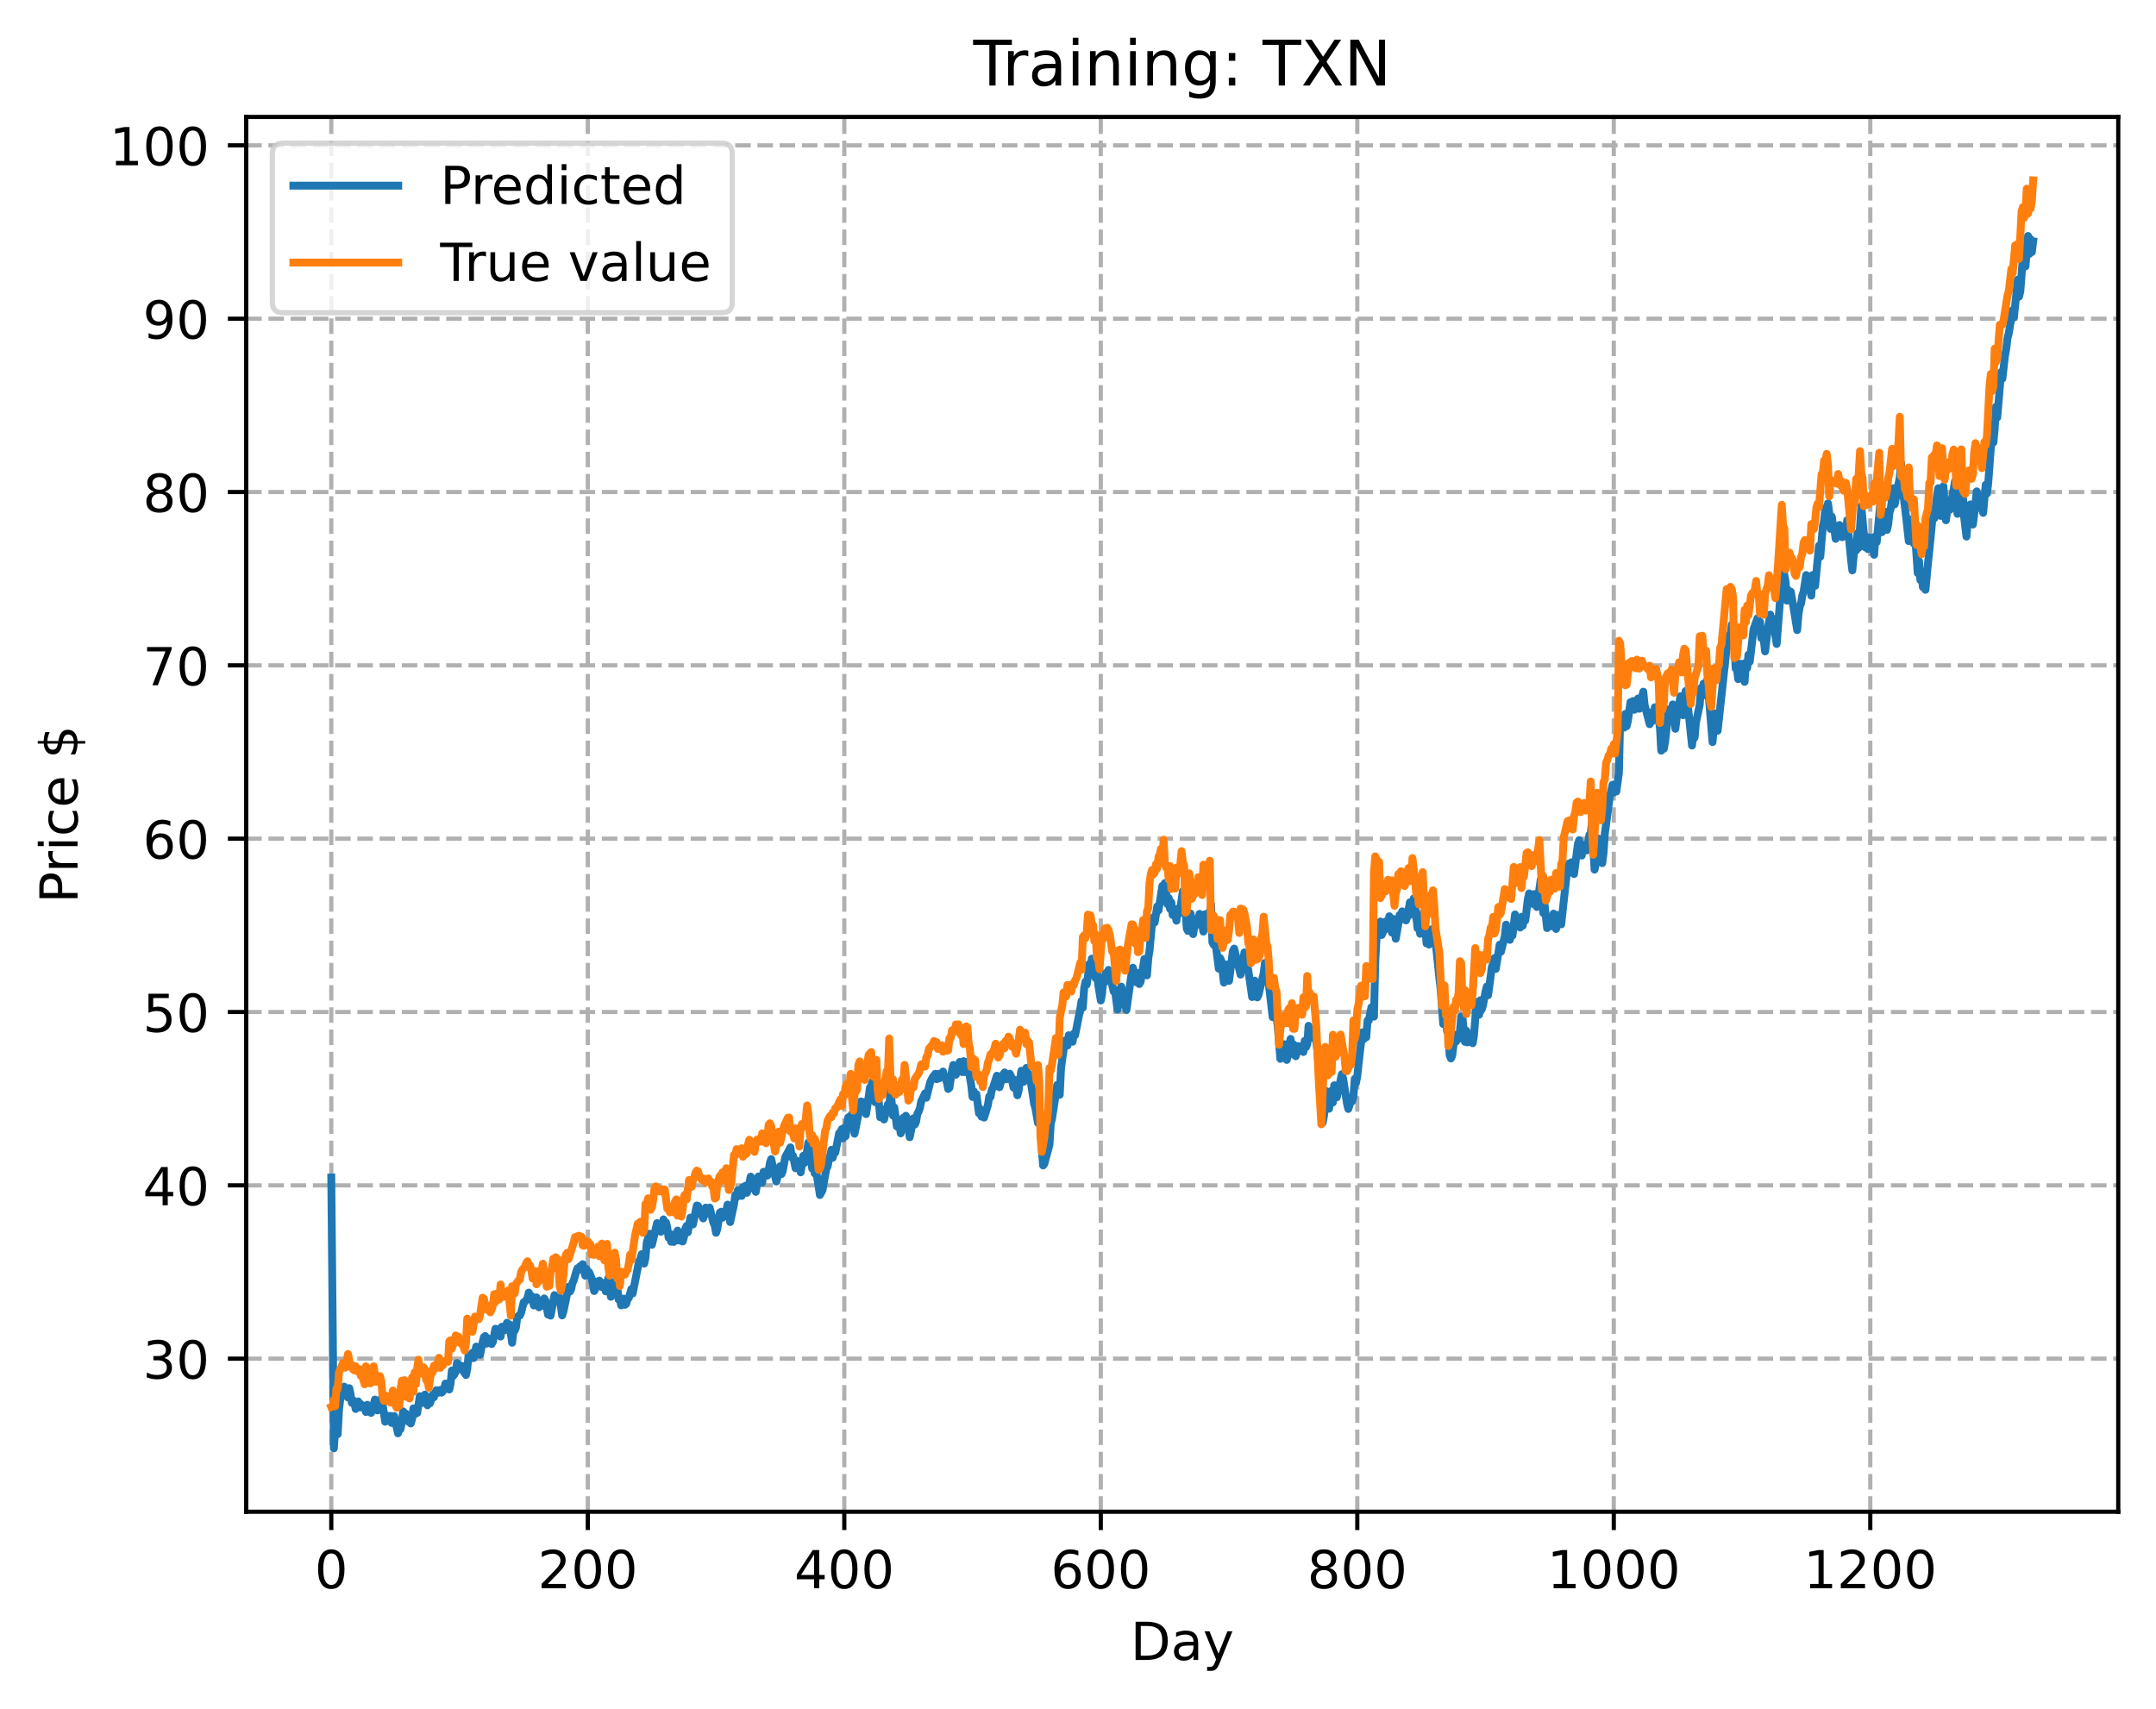 <?xml version="1.0" encoding="utf-8" standalone="no"?>
<!DOCTYPE svg PUBLIC "-//W3C//DTD SVG 1.1//EN"
  "http://www.w3.org/Graphics/SVG/1.1/DTD/svg11.dtd">
<!-- Created with matplotlib (https://matplotlib.org/) -->
<svg height="325.986pt" version="1.1" viewBox="0 0 411.286 325.986" width="411.286pt" xmlns="http://www.w3.org/2000/svg" xmlns:xlink="http://www.w3.org/1999/xlink">
 <defs>
  <style type="text/css">
*{stroke-linecap:butt;stroke-linejoin:round;}
  </style>
 </defs>
 <g id="figure_1">
  <g id="patch_1">
   <path d="M 0 325.986 
L 411.286 325.986 
L 411.286 0 
L 0 0 
z
" style="fill:#ffffff;"/>
  </g>
  <g id="axes_1">
   <g id="patch_2">
    <path d="M 46.966 288.43 
L 404.086 288.43 
L 404.086 22.318 
L 46.966 22.318 
z
" style="fill:#ffffff;"/>
   </g>
   <g id="matplotlib.axis_1">
    <g id="xtick_1">
     <g id="line2d_1">
      <path clip-path="url(#pcf76244504)" d="M 63.198 288.43 
L 63.198 22.318 
" style="fill:none;stroke:#b0b0b0;stroke-dasharray:2.96,1.28;stroke-dashoffset:0;stroke-width:0.8;"/>
     </g>
     <g id="line2d_2">
      <defs>
       <path d="M 0 0 
L 0 3.5 
" id="mc64dc79af5" style="stroke:#000000;stroke-width:0.8;"/>
      </defs>
      <g>
       <use style="stroke:#000000;stroke-width:0.8;" x="63.198" xlink:href="#mc64dc79af5" y="288.43"/>
      </g>
     </g>
     <g id="text_1">
      <!-- 0 -->
      <defs>
       <path d="M 31.781 66.406 
Q 24.172 66.406 20.328 58.906 
Q 16.5 51.422 16.5 36.375 
Q 16.5 21.391 20.328 13.891 
Q 24.172 6.391 31.781 6.391 
Q 39.453 6.391 43.281 13.891 
Q 47.125 21.391 47.125 36.375 
Q 47.125 51.422 43.281 58.906 
Q 39.453 66.406 31.781 66.406 
z
M 31.781 74.219 
Q 44.047 74.219 50.516 64.516 
Q 56.984 54.828 56.984 36.375 
Q 56.984 17.969 50.516 8.266 
Q 44.047 -1.422 31.781 -1.422 
Q 19.531 -1.422 13.062 8.266 
Q 6.594 17.969 6.594 36.375 
Q 6.594 54.828 13.062 64.516 
Q 19.531 74.219 31.781 74.219 
z
" id="DejaVuSans-48"/>
      </defs>
      <g transform="translate(60.017 303.029)scale(0.1 -0.1)">
       <use xlink:href="#DejaVuSans-48"/>
      </g>
     </g>
    </g>
    <g id="xtick_2">
     <g id="line2d_3">
      <path clip-path="url(#pcf76244504)" d="M 112.129 288.43 
L 112.129 22.318 
" style="fill:none;stroke:#b0b0b0;stroke-dasharray:2.96,1.28;stroke-dashoffset:0;stroke-width:0.8;"/>
     </g>
     <g id="line2d_4">
      <g>
       <use style="stroke:#000000;stroke-width:0.8;" x="112.129" xlink:href="#mc64dc79af5" y="288.43"/>
      </g>
     </g>
     <g id="text_2">
      <!-- 200 -->
      <defs>
       <path d="M 19.188 8.297 
L 53.609 8.297 
L 53.609 0 
L 7.328 0 
L 7.328 8.297 
Q 12.938 14.109 22.625 23.891 
Q 32.328 33.688 34.812 36.531 
Q 39.547 41.844 41.422 45.531 
Q 43.312 49.219 43.312 52.781 
Q 43.312 58.594 39.234 62.25 
Q 35.156 65.922 28.609 65.922 
Q 23.969 65.922 18.812 64.312 
Q 13.672 62.703 7.812 59.422 
L 7.812 69.391 
Q 13.766 71.781 18.938 73 
Q 24.125 74.219 28.422 74.219 
Q 39.75 74.219 46.484 68.547 
Q 53.219 62.891 53.219 53.422 
Q 53.219 48.922 51.531 44.891 
Q 49.859 40.875 45.406 35.406 
Q 44.188 33.984 37.641 27.219 
Q 31.109 20.453 19.188 8.297 
z
" id="DejaVuSans-50"/>
      </defs>
      <g transform="translate(102.585 303.029)scale(0.1 -0.1)">
       <use xlink:href="#DejaVuSans-50"/>
       <use x="63.623" xlink:href="#DejaVuSans-48"/>
       <use x="127.246" xlink:href="#DejaVuSans-48"/>
      </g>
     </g>
    </g>
    <g id="xtick_3">
     <g id="line2d_5">
      <path clip-path="url(#pcf76244504)" d="M 161.06 288.43 
L 161.06 22.318 
" style="fill:none;stroke:#b0b0b0;stroke-dasharray:2.96,1.28;stroke-dashoffset:0;stroke-width:0.8;"/>
     </g>
     <g id="line2d_6">
      <g>
       <use style="stroke:#000000;stroke-width:0.8;" x="161.06" xlink:href="#mc64dc79af5" y="288.43"/>
      </g>
     </g>
     <g id="text_3">
      <!-- 400 -->
      <defs>
       <path d="M 37.797 64.312 
L 12.891 25.391 
L 37.797 25.391 
z
M 35.203 72.906 
L 47.609 72.906 
L 47.609 25.391 
L 58.016 25.391 
L 58.016 17.188 
L 47.609 17.188 
L 47.609 0 
L 37.797 0 
L 37.797 17.188 
L 4.891 17.188 
L 4.891 26.703 
z
" id="DejaVuSans-52"/>
      </defs>
      <g transform="translate(151.516 303.029)scale(0.1 -0.1)">
       <use xlink:href="#DejaVuSans-52"/>
       <use x="63.623" xlink:href="#DejaVuSans-48"/>
       <use x="127.246" xlink:href="#DejaVuSans-48"/>
      </g>
     </g>
    </g>
    <g id="xtick_4">
     <g id="line2d_7">
      <path clip-path="url(#pcf76244504)" d="M 209.99 288.43 
L 209.99 22.318 
" style="fill:none;stroke:#b0b0b0;stroke-dasharray:2.96,1.28;stroke-dashoffset:0;stroke-width:0.8;"/>
     </g>
     <g id="line2d_8">
      <g>
       <use style="stroke:#000000;stroke-width:0.8;" x="209.99" xlink:href="#mc64dc79af5" y="288.43"/>
      </g>
     </g>
     <g id="text_4">
      <!-- 600 -->
      <defs>
       <path d="M 33.016 40.375 
Q 26.375 40.375 22.484 35.828 
Q 18.609 31.297 18.609 23.391 
Q 18.609 15.531 22.484 10.953 
Q 26.375 6.391 33.016 6.391 
Q 39.656 6.391 43.531 10.953 
Q 47.406 15.531 47.406 23.391 
Q 47.406 31.297 43.531 35.828 
Q 39.656 40.375 33.016 40.375 
z
M 52.594 71.297 
L 52.594 62.312 
Q 48.875 64.062 45.094 64.984 
Q 41.312 65.922 37.594 65.922 
Q 27.828 65.922 22.672 59.328 
Q 17.531 52.734 16.797 39.406 
Q 19.672 43.656 24.016 45.922 
Q 28.375 48.188 33.594 48.188 
Q 44.578 48.188 50.953 41.516 
Q 57.328 34.859 57.328 23.391 
Q 57.328 12.156 50.688 5.359 
Q 44.047 -1.422 33.016 -1.422 
Q 20.359 -1.422 13.672 8.266 
Q 6.984 17.969 6.984 36.375 
Q 6.984 53.656 15.188 63.938 
Q 23.391 74.219 37.203 74.219 
Q 40.922 74.219 44.703 73.484 
Q 48.484 72.75 52.594 71.297 
z
" id="DejaVuSans-54"/>
      </defs>
      <g transform="translate(200.446 303.029)scale(0.1 -0.1)">
       <use xlink:href="#DejaVuSans-54"/>
       <use x="63.623" xlink:href="#DejaVuSans-48"/>
       <use x="127.246" xlink:href="#DejaVuSans-48"/>
      </g>
     </g>
    </g>
    <g id="xtick_5">
     <g id="line2d_9">
      <path clip-path="url(#pcf76244504)" d="M 258.921 288.43 
L 258.921 22.318 
" style="fill:none;stroke:#b0b0b0;stroke-dasharray:2.96,1.28;stroke-dashoffset:0;stroke-width:0.8;"/>
     </g>
     <g id="line2d_10">
      <g>
       <use style="stroke:#000000;stroke-width:0.8;" x="258.921" xlink:href="#mc64dc79af5" y="288.43"/>
      </g>
     </g>
     <g id="text_5">
      <!-- 800 -->
      <defs>
       <path d="M 31.781 34.625 
Q 24.75 34.625 20.719 30.859 
Q 16.703 27.094 16.703 20.516 
Q 16.703 13.922 20.719 10.156 
Q 24.75 6.391 31.781 6.391 
Q 38.812 6.391 42.859 10.172 
Q 46.922 13.969 46.922 20.516 
Q 46.922 27.094 42.891 30.859 
Q 38.875 34.625 31.781 34.625 
z
M 21.922 38.812 
Q 15.578 40.375 12.031 44.719 
Q 8.5 49.078 8.5 55.328 
Q 8.5 64.062 14.719 69.141 
Q 20.953 74.219 31.781 74.219 
Q 42.672 74.219 48.875 69.141 
Q 55.078 64.062 55.078 55.328 
Q 55.078 49.078 51.531 44.719 
Q 48 40.375 41.703 38.812 
Q 48.828 37.156 52.797 32.312 
Q 56.781 27.484 56.781 20.516 
Q 56.781 9.906 50.312 4.234 
Q 43.844 -1.422 31.781 -1.422 
Q 19.734 -1.422 13.25 4.234 
Q 6.781 9.906 6.781 20.516 
Q 6.781 27.484 10.781 32.312 
Q 14.797 37.156 21.922 38.812 
z
M 18.312 54.391 
Q 18.312 48.734 21.844 45.562 
Q 25.391 42.391 31.781 42.391 
Q 38.141 42.391 41.719 45.562 
Q 45.312 48.734 45.312 54.391 
Q 45.312 60.062 41.719 63.234 
Q 38.141 66.406 31.781 66.406 
Q 25.391 66.406 21.844 63.234 
Q 18.312 60.062 18.312 54.391 
z
" id="DejaVuSans-56"/>
      </defs>
      <g transform="translate(249.377 303.029)scale(0.1 -0.1)">
       <use xlink:href="#DejaVuSans-56"/>
       <use x="63.623" xlink:href="#DejaVuSans-48"/>
       <use x="127.246" xlink:href="#DejaVuSans-48"/>
      </g>
     </g>
    </g>
    <g id="xtick_6">
     <g id="line2d_11">
      <path clip-path="url(#pcf76244504)" d="M 307.851 288.43 
L 307.851 22.318 
" style="fill:none;stroke:#b0b0b0;stroke-dasharray:2.96,1.28;stroke-dashoffset:0;stroke-width:0.8;"/>
     </g>
     <g id="line2d_12">
      <g>
       <use style="stroke:#000000;stroke-width:0.8;" x="307.851" xlink:href="#mc64dc79af5" y="288.43"/>
      </g>
     </g>
     <g id="text_6">
      <!-- 1000 -->
      <defs>
       <path d="M 12.406 8.297 
L 28.516 8.297 
L 28.516 63.922 
L 10.984 60.406 
L 10.984 69.391 
L 28.422 72.906 
L 38.281 72.906 
L 38.281 8.297 
L 54.391 8.297 
L 54.391 0 
L 12.406 0 
z
" id="DejaVuSans-49"/>
      </defs>
      <g transform="translate(295.126 303.029)scale(0.1 -0.1)">
       <use xlink:href="#DejaVuSans-49"/>
       <use x="63.623" xlink:href="#DejaVuSans-48"/>
       <use x="127.246" xlink:href="#DejaVuSans-48"/>
       <use x="190.869" xlink:href="#DejaVuSans-48"/>
      </g>
     </g>
    </g>
    <g id="xtick_7">
     <g id="line2d_13">
      <path clip-path="url(#pcf76244504)" d="M 356.782 288.43 
L 356.782 22.318 
" style="fill:none;stroke:#b0b0b0;stroke-dasharray:2.96,1.28;stroke-dashoffset:0;stroke-width:0.8;"/>
     </g>
     <g id="line2d_14">
      <g>
       <use style="stroke:#000000;stroke-width:0.8;" x="356.782" xlink:href="#mc64dc79af5" y="288.43"/>
      </g>
     </g>
     <g id="text_7">
      <!-- 1200 -->
      <g transform="translate(344.057 303.029)scale(0.1 -0.1)">
       <use xlink:href="#DejaVuSans-49"/>
       <use x="63.623" xlink:href="#DejaVuSans-50"/>
       <use x="127.246" xlink:href="#DejaVuSans-48"/>
       <use x="190.869" xlink:href="#DejaVuSans-48"/>
      </g>
     </g>
    </g>
    <g id="text_8">
     <!-- Day -->
     <defs>
      <path d="M 19.672 64.797 
L 19.672 8.109 
L 31.594 8.109 
Q 46.688 8.109 53.688 14.938 
Q 60.688 21.781 60.688 36.531 
Q 60.688 51.172 53.688 57.984 
Q 46.688 64.797 31.594 64.797 
z
M 9.812 72.906 
L 30.078 72.906 
Q 51.266 72.906 61.172 64.094 
Q 71.094 55.281 71.094 36.531 
Q 71.094 17.672 61.125 8.828 
Q 51.172 0 30.078 0 
L 9.812 0 
z
" id="DejaVuSans-68"/>
      <path d="M 34.281 27.484 
Q 23.391 27.484 19.188 25 
Q 14.984 22.516 14.984 16.5 
Q 14.984 11.719 18.141 8.906 
Q 21.297 6.109 26.703 6.109 
Q 34.188 6.109 38.703 11.406 
Q 43.219 16.703 43.219 25.484 
L 43.219 27.484 
z
M 52.203 31.203 
L 52.203 0 
L 43.219 0 
L 43.219 8.297 
Q 40.141 3.328 35.547 0.953 
Q 30.953 -1.422 24.312 -1.422 
Q 15.922 -1.422 10.953 3.297 
Q 6 8.016 6 15.922 
Q 6 25.141 12.172 29.828 
Q 18.359 34.516 30.609 34.516 
L 43.219 34.516 
L 43.219 35.406 
Q 43.219 41.609 39.141 45 
Q 35.062 48.391 27.688 48.391 
Q 23 48.391 18.547 47.266 
Q 14.109 46.141 10.016 43.891 
L 10.016 52.203 
Q 14.938 54.109 19.578 55.047 
Q 24.219 56 28.609 56 
Q 40.484 56 46.344 49.844 
Q 52.203 43.703 52.203 31.203 
z
" id="DejaVuSans-97"/>
      <path d="M 32.172 -5.078 
Q 28.375 -14.844 24.75 -17.812 
Q 21.141 -20.797 15.094 -20.797 
L 7.906 -20.797 
L 7.906 -13.281 
L 13.188 -13.281 
Q 16.891 -13.281 18.938 -11.516 
Q 21 -9.766 23.484 -3.219 
L 25.094 0.875 
L 2.984 54.688 
L 12.5 54.688 
L 29.594 11.922 
L 46.688 54.688 
L 56.203 54.688 
z
" id="DejaVuSans-121"/>
     </defs>
     <g transform="translate(215.652 316.707)scale(0.1 -0.1)">
      <use xlink:href="#DejaVuSans-68"/>
      <use x="77.002" xlink:href="#DejaVuSans-97"/>
      <use x="138.281" xlink:href="#DejaVuSans-121"/>
     </g>
    </g>
   </g>
   <g id="matplotlib.axis_2">
    <g id="ytick_1">
     <g id="line2d_15">
      <path clip-path="url(#pcf76244504)" d="M 46.966 259.226 
L 404.086 259.226 
" style="fill:none;stroke:#b0b0b0;stroke-dasharray:2.96,1.28;stroke-dashoffset:0;stroke-width:0.8;"/>
     </g>
     <g id="line2d_16">
      <defs>
       <path d="M 0 0 
L -3.5 0 
" id="m6612c96d4e" style="stroke:#000000;stroke-width:0.8;"/>
      </defs>
      <g>
       <use style="stroke:#000000;stroke-width:0.8;" x="46.966" xlink:href="#m6612c96d4e" y="259.226"/>
      </g>
     </g>
     <g id="text_9">
      <!-- 30 -->
      <defs>
       <path d="M 40.578 39.312 
Q 47.656 37.797 51.625 33 
Q 55.609 28.219 55.609 21.188 
Q 55.609 10.406 48.188 4.484 
Q 40.766 -1.422 27.094 -1.422 
Q 22.516 -1.422 17.656 -0.516 
Q 12.797 0.391 7.625 2.203 
L 7.625 11.719 
Q 11.719 9.328 16.594 8.109 
Q 21.484 6.891 26.812 6.891 
Q 36.078 6.891 40.938 10.547 
Q 45.797 14.203 45.797 21.188 
Q 45.797 27.641 41.281 31.266 
Q 36.766 34.906 28.719 34.906 
L 20.219 34.906 
L 20.219 43.016 
L 29.109 43.016 
Q 36.375 43.016 40.234 45.922 
Q 44.094 48.828 44.094 54.297 
Q 44.094 59.906 40.109 62.906 
Q 36.141 65.922 28.719 65.922 
Q 24.656 65.922 20.016 65.031 
Q 15.375 64.156 9.812 62.312 
L 9.812 71.094 
Q 15.438 72.656 20.344 73.438 
Q 25.25 74.219 29.594 74.219 
Q 40.828 74.219 47.359 69.109 
Q 53.906 64.016 53.906 55.328 
Q 53.906 49.266 50.438 45.094 
Q 46.969 40.922 40.578 39.312 
z
" id="DejaVuSans-51"/>
      </defs>
      <g transform="translate(27.241 263.025)scale(0.1 -0.1)">
       <use xlink:href="#DejaVuSans-51"/>
       <use x="63.623" xlink:href="#DejaVuSans-48"/>
      </g>
     </g>
    </g>
    <g id="ytick_2">
     <g id="line2d_17">
      <path clip-path="url(#pcf76244504)" d="M 46.966 226.156 
L 404.086 226.156 
" style="fill:none;stroke:#b0b0b0;stroke-dasharray:2.96,1.28;stroke-dashoffset:0;stroke-width:0.8;"/>
     </g>
     <g id="line2d_18">
      <g>
       <use style="stroke:#000000;stroke-width:0.8;" x="46.966" xlink:href="#m6612c96d4e" y="226.156"/>
      </g>
     </g>
     <g id="text_10">
      <!-- 40 -->
      <g transform="translate(27.241 229.955)scale(0.1 -0.1)">
       <use xlink:href="#DejaVuSans-52"/>
       <use x="63.623" xlink:href="#DejaVuSans-48"/>
      </g>
     </g>
    </g>
    <g id="ytick_3">
     <g id="line2d_19">
      <path clip-path="url(#pcf76244504)" d="M 46.966 193.085 
L 404.086 193.085 
" style="fill:none;stroke:#b0b0b0;stroke-dasharray:2.96,1.28;stroke-dashoffset:0;stroke-width:0.8;"/>
     </g>
     <g id="line2d_20">
      <g>
       <use style="stroke:#000000;stroke-width:0.8;" x="46.966" xlink:href="#m6612c96d4e" y="193.085"/>
      </g>
     </g>
     <g id="text_11">
      <!-- 50 -->
      <defs>
       <path d="M 10.797 72.906 
L 49.516 72.906 
L 49.516 64.594 
L 19.828 64.594 
L 19.828 46.734 
Q 21.969 47.469 24.109 47.828 
Q 26.266 48.188 28.422 48.188 
Q 40.625 48.188 47.75 41.5 
Q 54.891 34.812 54.891 23.391 
Q 54.891 11.625 47.562 5.094 
Q 40.234 -1.422 26.906 -1.422 
Q 22.312 -1.422 17.547 -0.641 
Q 12.797 0.141 7.719 1.703 
L 7.719 11.625 
Q 12.109 9.234 16.797 8.062 
Q 21.484 6.891 26.703 6.891 
Q 35.156 6.891 40.078 11.328 
Q 45.016 15.766 45.016 23.391 
Q 45.016 31 40.078 35.438 
Q 35.156 39.891 26.703 39.891 
Q 22.75 39.891 18.812 39.016 
Q 14.891 38.141 10.797 36.281 
z
" id="DejaVuSans-53"/>
      </defs>
      <g transform="translate(27.241 196.884)scale(0.1 -0.1)">
       <use xlink:href="#DejaVuSans-53"/>
       <use x="63.623" xlink:href="#DejaVuSans-48"/>
      </g>
     </g>
    </g>
    <g id="ytick_4">
     <g id="line2d_21">
      <path clip-path="url(#pcf76244504)" d="M 46.966 160.015 
L 404.086 160.015 
" style="fill:none;stroke:#b0b0b0;stroke-dasharray:2.96,1.28;stroke-dashoffset:0;stroke-width:0.8;"/>
     </g>
     <g id="line2d_22">
      <g>
       <use style="stroke:#000000;stroke-width:0.8;" x="46.966" xlink:href="#m6612c96d4e" y="160.015"/>
      </g>
     </g>
     <g id="text_12">
      <!-- 60 -->
      <g transform="translate(27.241 163.814)scale(0.1 -0.1)">
       <use xlink:href="#DejaVuSans-54"/>
       <use x="63.623" xlink:href="#DejaVuSans-48"/>
      </g>
     </g>
    </g>
    <g id="ytick_5">
     <g id="line2d_23">
      <path clip-path="url(#pcf76244504)" d="M 46.966 126.945 
L 404.086 126.945 
" style="fill:none;stroke:#b0b0b0;stroke-dasharray:2.96,1.28;stroke-dashoffset:0;stroke-width:0.8;"/>
     </g>
     <g id="line2d_24">
      <g>
       <use style="stroke:#000000;stroke-width:0.8;" x="46.966" xlink:href="#m6612c96d4e" y="126.945"/>
      </g>
     </g>
     <g id="text_13">
      <!-- 70 -->
      <defs>
       <path d="M 8.203 72.906 
L 55.078 72.906 
L 55.078 68.703 
L 28.609 0 
L 18.312 0 
L 43.219 64.594 
L 8.203 64.594 
z
" id="DejaVuSans-55"/>
      </defs>
      <g transform="translate(27.241 130.744)scale(0.1 -0.1)">
       <use xlink:href="#DejaVuSans-55"/>
       <use x="63.623" xlink:href="#DejaVuSans-48"/>
      </g>
     </g>
    </g>
    <g id="ytick_6">
     <g id="line2d_25">
      <path clip-path="url(#pcf76244504)" d="M 46.966 93.874 
L 404.086 93.874 
" style="fill:none;stroke:#b0b0b0;stroke-dasharray:2.96,1.28;stroke-dashoffset:0;stroke-width:0.8;"/>
     </g>
     <g id="line2d_26">
      <g>
       <use style="stroke:#000000;stroke-width:0.8;" x="46.966" xlink:href="#m6612c96d4e" y="93.874"/>
      </g>
     </g>
     <g id="text_14">
      <!-- 80 -->
      <g transform="translate(27.241 97.674)scale(0.1 -0.1)">
       <use xlink:href="#DejaVuSans-56"/>
       <use x="63.623" xlink:href="#DejaVuSans-48"/>
      </g>
     </g>
    </g>
    <g id="ytick_7">
     <g id="line2d_27">
      <path clip-path="url(#pcf76244504)" d="M 46.966 60.804 
L 404.086 60.804 
" style="fill:none;stroke:#b0b0b0;stroke-dasharray:2.96,1.28;stroke-dashoffset:0;stroke-width:0.8;"/>
     </g>
     <g id="line2d_28">
      <g>
       <use style="stroke:#000000;stroke-width:0.8;" x="46.966" xlink:href="#m6612c96d4e" y="60.804"/>
      </g>
     </g>
     <g id="text_15">
      <!-- 90 -->
      <defs>
       <path d="M 10.984 1.516 
L 10.984 10.5 
Q 14.703 8.734 18.5 7.812 
Q 22.312 6.891 25.984 6.891 
Q 35.75 6.891 40.891 13.453 
Q 46.047 20.016 46.781 33.406 
Q 43.953 29.203 39.594 26.953 
Q 35.25 24.703 29.984 24.703 
Q 19.047 24.703 12.672 31.312 
Q 6.297 37.938 6.297 49.422 
Q 6.297 60.641 12.938 67.422 
Q 19.578 74.219 30.609 74.219 
Q 43.266 74.219 49.922 64.516 
Q 56.594 54.828 56.594 36.375 
Q 56.594 19.141 48.406 8.859 
Q 40.234 -1.422 26.422 -1.422 
Q 22.703 -1.422 18.891 -0.688 
Q 15.094 0.047 10.984 1.516 
z
M 30.609 32.422 
Q 37.25 32.422 41.125 36.953 
Q 45.016 41.5 45.016 49.422 
Q 45.016 57.281 41.125 61.844 
Q 37.25 66.406 30.609 66.406 
Q 23.969 66.406 20.094 61.844 
Q 16.219 57.281 16.219 49.422 
Q 16.219 41.5 20.094 36.953 
Q 23.969 32.422 30.609 32.422 
z
" id="DejaVuSans-57"/>
      </defs>
      <g transform="translate(27.241 64.603)scale(0.1 -0.1)">
       <use xlink:href="#DejaVuSans-57"/>
       <use x="63.623" xlink:href="#DejaVuSans-48"/>
      </g>
     </g>
    </g>
    <g id="ytick_8">
     <g id="line2d_29">
      <path clip-path="url(#pcf76244504)" d="M 46.966 27.734 
L 404.086 27.734 
" style="fill:none;stroke:#b0b0b0;stroke-dasharray:2.96,1.28;stroke-dashoffset:0;stroke-width:0.8;"/>
     </g>
     <g id="line2d_30">
      <g>
       <use style="stroke:#000000;stroke-width:0.8;" x="46.966" xlink:href="#m6612c96d4e" y="27.734"/>
      </g>
     </g>
     <g id="text_16">
      <!-- 100 -->
      <g transform="translate(20.878 31.533)scale(0.1 -0.1)">
       <use xlink:href="#DejaVuSans-49"/>
       <use x="63.623" xlink:href="#DejaVuSans-48"/>
       <use x="127.246" xlink:href="#DejaVuSans-48"/>
      </g>
     </g>
    </g>
    <g id="text_17">
     <!-- Price $ -->
     <defs>
      <path d="M 19.672 64.797 
L 19.672 37.406 
L 32.078 37.406 
Q 38.969 37.406 42.719 40.969 
Q 46.484 44.531 46.484 51.125 
Q 46.484 57.672 42.719 61.234 
Q 38.969 64.797 32.078 64.797 
z
M 9.812 72.906 
L 32.078 72.906 
Q 44.344 72.906 50.609 67.359 
Q 56.891 61.812 56.891 51.125 
Q 56.891 40.328 50.609 34.812 
Q 44.344 29.297 32.078 29.297 
L 19.672 29.297 
L 19.672 0 
L 9.812 0 
z
" id="DejaVuSans-80"/>
      <path d="M 41.109 46.297 
Q 39.594 47.172 37.812 47.578 
Q 36.031 48 33.891 48 
Q 26.266 48 22.188 43.047 
Q 18.109 38.094 18.109 28.812 
L 18.109 0 
L 9.078 0 
L 9.078 54.688 
L 18.109 54.688 
L 18.109 46.188 
Q 20.953 51.172 25.484 53.578 
Q 30.031 56 36.531 56 
Q 37.453 56 38.578 55.875 
Q 39.703 55.766 41.062 55.516 
z
" id="DejaVuSans-114"/>
      <path d="M 9.422 54.688 
L 18.406 54.688 
L 18.406 0 
L 9.422 0 
z
M 9.422 75.984 
L 18.406 75.984 
L 18.406 64.594 
L 9.422 64.594 
z
" id="DejaVuSans-105"/>
      <path d="M 48.781 52.594 
L 48.781 44.188 
Q 44.969 46.297 41.141 47.344 
Q 37.312 48.391 33.406 48.391 
Q 24.656 48.391 19.812 42.844 
Q 14.984 37.312 14.984 27.297 
Q 14.984 17.281 19.812 11.734 
Q 24.656 6.203 33.406 6.203 
Q 37.312 6.203 41.141 7.25 
Q 44.969 8.297 48.781 10.406 
L 48.781 2.094 
Q 45.016 0.344 40.984 -0.531 
Q 36.969 -1.422 32.422 -1.422 
Q 20.062 -1.422 12.781 6.344 
Q 5.516 14.109 5.516 27.297 
Q 5.516 40.672 12.859 48.328 
Q 20.219 56 33.016 56 
Q 37.156 56 41.109 55.141 
Q 45.062 54.297 48.781 52.594 
z
" id="DejaVuSans-99"/>
      <path d="M 56.203 29.594 
L 56.203 25.203 
L 14.891 25.203 
Q 15.484 15.922 20.484 11.062 
Q 25.484 6.203 34.422 6.203 
Q 39.594 6.203 44.453 7.469 
Q 49.312 8.734 54.109 11.281 
L 54.109 2.781 
Q 49.266 0.734 44.188 -0.344 
Q 39.109 -1.422 33.891 -1.422 
Q 20.797 -1.422 13.156 6.188 
Q 5.516 13.812 5.516 26.812 
Q 5.516 40.234 12.766 48.109 
Q 20.016 56 32.328 56 
Q 43.359 56 49.781 48.891 
Q 56.203 41.797 56.203 29.594 
z
M 47.219 32.234 
Q 47.125 39.594 43.094 43.984 
Q 39.062 48.391 32.422 48.391 
Q 24.906 48.391 20.391 44.141 
Q 15.875 39.891 15.188 32.172 
z
" id="DejaVuSans-101"/>
      <path id="DejaVuSans-32"/>
      <path d="M 33.797 -14.703 
L 28.906 -14.703 
L 28.859 0 
Q 23.734 0.094 18.609 1.188 
Q 13.484 2.297 8.297 4.5 
L 8.297 13.281 
Q 13.281 10.156 18.375 8.562 
Q 23.484 6.984 28.906 6.938 
L 28.906 29.203 
Q 18.109 30.953 13.203 35.156 
Q 8.297 39.359 8.297 46.688 
Q 8.297 54.641 13.625 59.219 
Q 18.953 63.812 28.906 64.5 
L 28.906 75.984 
L 33.797 75.984 
L 33.797 64.656 
Q 38.328 64.453 42.578 63.688 
Q 46.828 62.938 50.875 61.625 
L 50.875 53.078 
Q 46.828 55.125 42.547 56.25 
Q 38.281 57.375 33.797 57.562 
L 33.797 36.719 
Q 44.875 35.016 50.094 30.609 
Q 55.328 26.219 55.328 18.609 
Q 55.328 10.359 49.781 5.594 
Q 44.234 0.828 33.797 0.094 
z
M 28.906 37.594 
L 28.906 57.625 
Q 23.25 56.984 20.266 54.391 
Q 17.281 51.812 17.281 47.516 
Q 17.281 43.312 20.031 40.969 
Q 22.797 38.625 28.906 37.594 
z
M 33.797 28.219 
L 33.797 7.078 
Q 39.984 7.906 43.141 10.594 
Q 46.297 13.281 46.297 17.672 
Q 46.297 21.969 43.281 24.5 
Q 40.281 27.047 33.797 28.219 
z
" id="DejaVuSans-36"/>
     </defs>
     <g transform="translate(14.798 172.342)rotate(-90)scale(0.1 -0.1)">
      <use xlink:href="#DejaVuSans-80"/>
      <use x="58.553" xlink:href="#DejaVuSans-114"/>
      <use x="99.666" xlink:href="#DejaVuSans-105"/>
      <use x="127.449" xlink:href="#DejaVuSans-99"/>
      <use x="182.43" xlink:href="#DejaVuSans-101"/>
      <use x="243.953" xlink:href="#DejaVuSans-32"/>
      <use x="275.74" xlink:href="#DejaVuSans-36"/>
     </g>
    </g>
   </g>
   <g id="line2d_31">
    <path clip-path="url(#pcf76244504)" d="M 63.198 224.668 
L 63.688 276.334 
L 64.177 269.559 
L 64.422 273.637 
L 64.666 268.988 
L 64.911 266.969 
L 65.156 266.329 
L 65.4 265.07 
L 65.645 264.555 
L 65.89 264.91 
L 66.379 266.633 
L 66.623 264.851 
L 66.868 265.968 
L 67.113 267.656 
L 67.357 267.165 
L 67.602 267.627 
L 67.847 268.824 
L 68.336 267.385 
L 68.581 268.527 
L 68.825 267.894 
L 69.07 268.543 
L 69.315 268.306 
L 69.559 268.48 
L 69.804 269.405 
L 70.049 268.025 
L 70.293 268.279 
L 70.538 269.379 
L 70.783 269.576 
L 71.027 269.075 
L 71.517 267.032 
L 71.761 267.643 
L 72.006 269.097 
L 72.251 268.745 
L 72.74 266.821 
L 72.984 267.95 
L 73.474 271.26 
L 73.718 270.037 
L 73.963 270.983 
L 74.208 270.975 
L 74.452 270.145 
L 74.697 271.486 
L 74.942 271.113 
L 75.186 270.153 
L 75.92 273.472 
L 76.165 272.736 
L 76.41 272.657 
L 76.654 271.344 
L 76.899 269.283 
L 77.144 270.043 
L 77.388 269.682 
L 77.878 271.189 
L 78.367 271.59 
L 78.611 270.743 
L 78.856 268.704 
L 79.101 269.845 
L 79.345 269.047 
L 79.59 269.586 
L 80.079 266.386 
L 80.569 267.644 
L 80.813 266.521 
L 81.058 266.078 
L 81.547 268.124 
L 81.792 267.6 
L 82.037 267.727 
L 82.526 266.098 
L 82.771 266.601 
L 83.015 265.677 
L 83.26 265.235 
L 83.505 265.763 
L 83.994 265.191 
L 84.239 265.714 
L 84.483 265.461 
L 84.728 264.895 
L 84.972 263.973 
L 85.217 264.8 
L 85.462 264.809 
L 85.706 265.114 
L 85.951 263.962 
L 86.196 261.485 
L 86.44 262.533 
L 86.685 262.214 
L 86.93 261.702 
L 87.174 260.059 
L 87.419 260.258 
L 87.664 260.928 
L 87.908 261.274 
L 88.153 260.609 
L 88.398 261.605 
L 88.887 262.347 
L 89.132 261.182 
L 89.376 258.599 
L 89.866 259.169 
L 90.11 258.096 
L 90.355 259.108 
L 90.844 256.92 
L 91.333 258.356 
L 91.578 258.487 
L 92.067 256.075 
L 92.312 255.107 
L 92.557 254.907 
L 92.801 256.366 
L 93.046 255.323 
L 93.291 255.942 
L 93.535 255.555 
L 93.78 256.434 
L 94.025 256.022 
L 94.514 253.514 
L 94.759 254.69 
L 95.003 253.611 
L 95.493 255.011 
L 95.737 253.136 
L 95.982 253.401 
L 96.227 253.837 
L 96.716 252.371 
L 96.96 253.311 
L 97.205 252.684 
L 97.694 256.196 
L 97.939 254.047 
L 98.184 253.877 
L 98.428 253.281 
L 98.673 251.277 
L 98.918 251.056 
L 99.162 251.011 
L 99.407 250.472 
L 99.896 248.471 
L 100.141 248.385 
L 100.63 247.64 
L 100.875 246.626 
L 101.12 247.718 
L 101.364 247.233 
L 101.854 249.077 
L 102.343 247.528 
L 102.587 248.836 
L 102.832 249.427 
L 103.321 248.428 
L 103.566 249.142 
L 103.811 247.731 
L 104.055 248.145 
L 104.545 250.814 
L 104.789 250.019 
L 105.034 251.017 
L 105.523 248.389 
L 105.768 247.104 
L 106.013 247.629 
L 106.257 247.518 
L 106.502 247.996 
L 106.747 247.563 
L 107.236 250.98 
L 107.481 250.228 
L 108.459 245.514 
L 108.704 246.437 
L 108.948 246.002 
L 109.193 244.781 
L 109.438 244.321 
L 109.927 242.625 
L 110.172 241.965 
L 110.416 242.047 
L 110.661 241.588 
L 110.906 242.234 
L 111.15 241.206 
L 111.64 243.39 
L 111.884 242.104 
L 112.129 243.074 
L 112.374 242.704 
L 112.863 243.885 
L 113.352 246.326 
L 113.597 245.855 
L 113.842 244.518 
L 114.086 245.214 
L 114.331 244.336 
L 114.575 245.385 
L 114.82 245.58 
L 115.065 244.78 
L 115.309 245.057 
L 115.554 246.385 
L 116.043 243.857 
L 116.533 247.416 
L 116.777 246.487 
L 117.022 245.996 
L 117.511 244.3 
L 117.756 245.684 
L 118.001 247.93 
L 118.245 247.685 
L 118.49 249.058 
L 118.735 247.779 
L 118.979 247.767 
L 119.224 248.956 
L 119.469 248.741 
L 119.713 247.851 
L 119.958 247.619 
L 120.447 245.946 
L 120.692 246.794 
L 121.915 240.618 
L 122.16 240.215 
L 122.404 239.3 
L 122.894 241.08 
L 123.138 239.938 
L 123.383 237.005 
L 123.872 235.382 
L 124.362 237.499 
L 125.34 233.361 
L 125.83 234.648 
L 126.074 235.017 
L 126.563 232.654 
L 126.808 233.727 
L 127.053 233.247 
L 127.297 234.26 
L 127.542 236.139 
L 127.787 235.976 
L 128.031 236.924 
L 128.276 235.544 
L 128.521 236.952 
L 129.255 234.793 
L 129.499 236.687 
L 129.989 235.485 
L 130.233 236.868 
L 130.478 236.038 
L 130.723 234.452 
L 130.967 233.899 
L 131.212 235.105 
L 131.701 232.314 
L 132.191 233.623 
L 132.924 230.003 
L 133.169 230.09 
L 134.148 232.469 
L 134.637 230.398 
L 134.882 231.582 
L 135.126 231.27 
L 135.371 230.403 
L 136.105 233.323 
L 136.35 233.86 
L 136.594 235.215 
L 136.839 234.49 
L 137.328 231.36 
L 137.573 231.198 
L 137.818 232.341 
L 138.062 231.392 
L 138.307 231.626 
L 138.551 230.929 
L 138.796 229.832 
L 139.285 233.161 
L 140.019 229.809 
L 140.264 227.973 
L 140.509 228.442 
L 140.753 227.097 
L 141.243 227.469 
L 141.487 228.169 
L 141.732 226.495 
L 141.977 227.117 
L 142.221 226.224 
L 142.466 227.583 
L 142.711 226.976 
L 143.2 224.49 
L 143.689 225.999 
L 144.178 227.402 
L 144.668 224.475 
L 144.912 225.176 
L 145.157 224.581 
L 145.402 225.649 
L 145.646 223.57 
L 145.891 224.273 
L 146.136 223.497 
L 146.38 224.298 
L 146.625 223.392 
L 146.87 221.88 
L 147.114 221.155 
L 147.848 224.416 
L 148.093 225.426 
L 148.338 224.571 
L 148.582 223.183 
L 148.827 222.512 
L 149.072 224.016 
L 149.316 223.419 
L 149.806 220.732 
L 150.295 219.869 
L 150.784 218.909 
L 151.029 220.828 
L 151.273 220.49 
L 151.763 222.894 
L 152.007 221.476 
L 152.252 222.476 
L 152.497 221.732 
L 152.741 223.672 
L 153.231 220.517 
L 153.475 221.87 
L 153.72 221.099 
L 154.209 217.992 
L 154.943 222.961 
L 155.188 222.541 
L 155.433 223.892 
L 155.677 223.285 
L 156.411 228.002 
L 156.9 227.096 
L 157.634 222.976 
L 157.879 222.565 
L 158.124 221.225 
L 158.368 220.531 
L 158.613 219.366 
L 158.858 220.894 
L 159.102 219.808 
L 159.347 219.887 
L 160.081 216.186 
L 160.326 216.055 
L 160.57 215.438 
L 160.815 217.2 
L 161.06 215.193 
L 161.304 216.789 
L 161.794 213.221 
L 162.038 213.048 
L 162.283 214.085 
L 162.527 212.517 
L 163.017 216.308 
L 164.24 210.152 
L 164.485 211.25 
L 164.729 210.279 
L 165.219 212.56 
L 165.708 209.283 
L 165.953 207.478 
L 166.197 207.181 
L 166.442 206.323 
L 166.931 210.281 
L 167.421 207.915 
L 167.91 213.171 
L 168.399 211.662 
L 168.644 213.59 
L 168.888 212.546 
L 169.133 212.026 
L 169.378 210.695 
L 169.622 211.574 
L 169.867 207.99 
L 170.356 212.85 
L 170.601 211.288 
L 171.09 214.936 
L 171.335 213.929 
L 171.58 214.725 
L 171.824 216.242 
L 172.069 215.179 
L 172.314 213.254 
L 172.558 214.724 
L 172.803 212.885 
L 173.048 213.392 
L 173.537 216.975 
L 174.271 213.359 
L 174.515 214.551 
L 174.76 213.987 
L 175.005 212.463 
L 175.249 212.088 
L 175.494 211.371 
L 175.739 210.111 
L 176.473 208.597 
L 176.717 209.441 
L 177.451 206.453 
L 177.941 205.486 
L 178.43 204.873 
L 178.675 205.898 
L 178.919 204.891 
L 179.164 205.743 
L 179.409 204.99 
L 179.653 204.924 
L 179.898 204.446 
L 180.142 205.506 
L 180.387 205.817 
L 180.632 206.511 
L 180.876 207.764 
L 181.121 207.524 
L 181.61 204.228 
L 181.855 203.181 
L 182.344 205.05 
L 182.589 203.29 
L 182.834 204.087 
L 183.078 202.61 
L 183.568 204.554 
L 183.812 202.465 
L 184.057 204.55 
L 184.302 203.83 
L 184.546 202.573 
L 185.28 207.108 
L 185.525 209.293 
L 185.77 208.23 
L 186.014 209.389 
L 186.259 208.751 
L 186.748 212.415 
L 186.993 211.592 
L 187.237 213.047 
L 187.482 212.539 
L 187.727 213.235 
L 188.461 210.829 
L 188.705 209.191 
L 188.95 209.292 
L 189.195 207.919 
L 189.439 207.53 
L 190.173 205.238 
L 190.663 207.431 
L 191.152 205.733 
L 191.397 204.951 
L 191.641 204.615 
L 191.886 205.925 
L 192.13 205.062 
L 192.375 205.825 
L 192.62 204.858 
L 192.864 205.345 
L 193.354 207.523 
L 193.598 206.053 
L 194.088 208.973 
L 194.332 207.962 
L 194.822 204.297 
L 195.311 206.388 
L 195.8 203.751 
L 196.045 205.228 
L 196.29 204.965 
L 196.534 205.74 
L 197.268 210.612 
L 197.513 211.429 
L 198.002 214.25 
L 198.247 212.16 
L 198.491 213.08 
L 198.736 219.219 
L 198.981 222.36 
L 199.225 222.05 
L 200.204 218.395 
L 200.449 214.366 
L 200.693 213.428 
L 201.672 207.001 
L 201.917 207.27 
L 202.161 208.883 
L 202.406 203.77 
L 203.14 198.557 
L 203.385 199.321 
L 203.629 199.485 
L 203.874 197.513 
L 204.363 198.195 
L 204.608 198.762 
L 204.852 197.2 
L 205.097 197.502 
L 205.586 194.978 
L 206.076 192.499 
L 206.32 190.962 
L 206.565 192.27 
L 206.81 188.616 
L 207.054 187.301 
L 207.299 187.855 
L 207.544 186.277 
L 207.788 183.924 
L 208.033 184.519 
L 208.278 182.902 
L 209.012 186.637 
L 209.256 185.067 
L 209.501 187.874 
L 209.99 190.886 
L 210.235 189.581 
L 210.479 186.566 
L 210.724 187.442 
L 210.969 185.646 
L 211.213 185.778 
L 211.458 185.057 
L 211.703 185.759 
L 212.437 189.171 
L 212.681 188.86 
L 213.171 192.61 
L 213.415 191.296 
L 213.66 188.722 
L 213.905 188.241 
L 214.394 190.846 
L 214.883 192.701 
L 215.862 185.73 
L 216.106 184.628 
L 216.596 186.153 
L 216.84 187.437 
L 217.085 185.664 
L 217.33 187.749 
L 217.574 187.366 
L 218.308 182.964 
L 218.798 186.097 
L 219.042 182.903 
L 219.287 181.36 
L 219.776 176.071 
L 220.021 175.016 
L 220.266 176.007 
L 220.755 172.936 
L 221 173.712 
L 221.734 169.02 
L 221.978 170.612 
L 222.223 168.481 
L 222.712 172.509 
L 222.957 171.342 
L 223.201 173.413 
L 223.446 172.167 
L 223.691 174.572 
L 223.935 174.196 
L 224.18 174.37 
L 224.425 175.663 
L 224.669 173.393 
L 224.914 174.326 
L 225.159 173.288 
L 225.648 170.014 
L 226.137 173.162 
L 226.382 177.143 
L 226.627 177.63 
L 227.116 174.292 
L 227.605 178.229 
L 227.85 176.708 
L 228.094 176.619 
L 228.339 175.409 
L 228.584 175.199 
L 228.828 174.36 
L 229.073 175.163 
L 229.562 177.739 
L 229.807 174.454 
L 230.052 174.838 
L 230.296 176.521 
L 230.541 174.128 
L 230.786 174.504 
L 231.03 172.574 
L 231.275 179.777 
L 231.52 180.258 
L 231.764 179.056 
L 232.498 184.817 
L 232.743 182.774 
L 232.988 183.312 
L 233.477 187.48 
L 233.966 184.014 
L 234.455 187.146 
L 235.189 181.453 
L 235.434 180.987 
L 236.657 185.95 
L 236.902 183.173 
L 237.147 183.401 
L 237.391 181.719 
L 238.125 185.095 
L 238.859 190.234 
L 239.104 189.687 
L 239.349 187.098 
L 239.838 190.299 
L 240.082 189.81 
L 241.061 185.681 
L 241.306 183.727 
L 242.04 187.697 
L 242.774 194.069 
L 243.263 191.598 
L 243.752 195.941 
L 244.242 202.022 
L 244.976 199.231 
L 245.465 202.229 
L 245.709 201.353 
L 245.954 199.164 
L 246.199 198.212 
L 246.443 200.924 
L 246.688 199.212 
L 246.933 201.285 
L 247.177 201.52 
L 247.422 199.562 
L 247.667 200.688 
L 247.911 199.646 
L 248.156 200.467 
L 248.401 199.555 
L 248.645 200.718 
L 248.89 198.585 
L 249.135 199.801 
L 249.379 199.182 
L 249.624 195.721 
L 249.869 197.954 
L 250.113 197.288 
L 250.358 198.061 
L 250.847 196.394 
L 251.337 200.776 
L 252.315 214.22 
L 252.56 212.949 
L 253.049 208.191 
L 253.294 209.014 
L 253.538 211.542 
L 254.028 208.116 
L 254.272 210.34 
L 254.517 207.067 
L 255.006 209.368 
L 255.985 204.943 
L 256.23 205.847 
L 256.964 210.588 
L 257.208 211.583 
L 257.453 210.81 
L 257.697 209.5 
L 257.942 210.124 
L 258.187 209.201 
L 258.431 205.837 
L 258.676 206.592 
L 258.921 205.302 
L 259.41 200.81 
L 259.899 196.959 
L 260.144 198.262 
L 260.389 196.88 
L 260.633 197.904 
L 260.878 194.704 
L 261.123 194.693 
L 261.612 192.197 
L 262.101 193.965 
L 262.346 183.589 
L 262.591 179.005 
L 262.835 178.379 
L 263.08 178.253 
L 263.325 175.827 
L 263.569 178.393 
L 263.814 177.854 
L 264.058 176.514 
L 264.303 175.824 
L 264.548 177.195 
L 264.792 176.273 
L 265.037 174.813 
L 265.526 177.944 
L 265.771 175.326 
L 266.26 179.11 
L 266.75 176.272 
L 266.994 174.568 
L 267.239 175.489 
L 267.484 173.881 
L 267.728 175.375 
L 267.973 174.208 
L 268.218 175.605 
L 268.462 174.874 
L 268.952 172.158 
L 269.196 174.496 
L 269.441 173.521 
L 269.685 171.411 
L 269.93 172.786 
L 270.419 177.112 
L 270.664 175.934 
L 270.909 178.154 
L 271.153 177.934 
L 271.398 174.869 
L 271.643 173.775 
L 272.132 179.997 
L 272.377 178.96 
L 272.621 180.218 
L 273.111 177.299 
L 273.355 179.119 
L 273.6 177.305 
L 274.089 181.917 
L 274.579 186.665 
L 274.823 188.74 
L 275.313 195.381 
L 275.802 193.668 
L 276.046 196.764 
L 276.291 196.801 
L 276.536 201.351 
L 276.78 201.945 
L 277.025 201.433 
L 277.514 197.406 
L 277.759 198.742 
L 278.004 197.812 
L 278.248 198.217 
L 278.493 196.814 
L 278.738 193.952 
L 278.982 194.189 
L 279.472 198.789 
L 279.716 196.65 
L 279.961 198.88 
L 280.206 197.975 
L 280.45 198.45 
L 280.695 197.312 
L 280.94 199.041 
L 281.184 197.526 
L 281.673 191.162 
L 282.163 193.601 
L 282.407 190.842 
L 282.652 192.608 
L 282.897 191.814 
L 283.386 189.174 
L 283.631 188.215 
L 283.875 189.881 
L 284.609 184.413 
L 284.854 183.916 
L 285.099 182.801 
L 285.343 184.865 
L 286.077 180.241 
L 286.322 181.588 
L 287.056 178.613 
L 287.301 176.414 
L 287.545 178.296 
L 287.79 178.672 
L 288.034 179.323 
L 288.279 177.594 
L 288.524 178.522 
L 289.013 174.466 
L 289.258 176.182 
L 289.502 175.21 
L 289.992 176.97 
L 290.236 174.956 
L 290.481 176.62 
L 290.726 174.92 
L 290.97 175.617 
L 291.46 171.517 
L 291.704 170.457 
L 291.949 171.736 
L 292.194 170.785 
L 292.438 172.476 
L 292.683 170.585 
L 293.172 173.054 
L 293.906 167.848 
L 294.151 170.191 
L 294.395 174.201 
L 294.64 172.552 
L 295.129 177.074 
L 295.374 176.608 
L 295.619 175.426 
L 295.863 176.731 
L 296.353 174.317 
L 296.842 177.244 
L 297.087 174.558 
L 297.331 176.34 
L 297.576 174.813 
L 297.821 176.37 
L 298.799 167.371 
L 299.289 164.76 
L 299.533 166.117 
L 299.778 164.519 
L 300.267 166.759 
L 301.001 161.065 
L 301.246 160.298 
L 301.735 163.242 
L 301.98 161.216 
L 302.224 162.02 
L 302.469 161.125 
L 302.714 162.253 
L 303.203 159.278 
L 303.448 159.026 
L 303.692 156.893 
L 304.182 165.92 
L 304.426 164.724 
L 304.916 159.988 
L 305.16 161.411 
L 305.405 163.592 
L 305.649 164.683 
L 305.894 162.779 
L 306.139 159.084 
L 307.117 151.756 
L 307.362 150.942 
L 307.607 149.724 
L 307.851 151.204 
L 308.096 149.616 
L 308.341 151.013 
L 308.83 147.449 
L 309.075 137.05 
L 309.319 137.497 
L 309.809 138.83 
L 310.053 136.217 
L 310.298 138.553 
L 310.543 137.571 
L 311.032 133.977 
L 311.277 135.429 
L 311.521 133.749 
L 311.766 135.42 
L 312.01 133.685 
L 312.255 135.197 
L 312.5 133.262 
L 312.744 135.225 
L 313.478 131.969 
L 313.723 134.462 
L 314.702 138.173 
L 314.946 135.947 
L 315.191 137.605 
L 315.68 134.939 
L 315.925 136.851 
L 316.17 135.348 
L 316.659 138.891 
L 316.904 143.225 
L 317.148 141.428 
L 317.393 142.867 
L 317.637 141.564 
L 318.127 137.03 
L 318.371 135.336 
L 318.616 137.194 
L 319.105 134.396 
L 319.595 139.053 
L 320.084 135.083 
L 320.329 134.263 
L 320.573 132.836 
L 321.063 136.457 
L 321.552 131.847 
L 322.041 135.203 
L 322.775 142.253 
L 323.02 140.047 
L 323.265 140.743 
L 323.509 137.939 
L 324.243 134.446 
L 324.488 131.255 
L 324.732 132.659 
L 324.977 130.422 
L 325.222 132.624 
L 325.711 129.614 
L 326.69 141.585 
L 327.179 136.12 
L 327.668 139.425 
L 329.625 121.351 
L 329.87 123.15 
L 330.359 119.17 
L 330.849 122.338 
L 331.093 127.531 
L 331.338 127.496 
L 331.583 129.574 
L 331.827 128.411 
L 332.072 126.627 
L 332.806 130.093 
L 333.051 126.411 
L 333.295 127.456 
L 333.54 124.911 
L 333.785 126.264 
L 334.519 120.079 
L 335.252 117.961 
L 335.497 119.699 
L 335.742 118.625 
L 335.986 121.745 
L 336.231 120.192 
L 336.72 124.287 
L 337.21 120.156 
L 337.699 117.257 
L 337.944 119.646 
L 338.188 118.035 
L 338.922 122.866 
L 340.146 107.086 
L 340.39 109.725 
L 340.635 111.048 
L 340.88 114.596 
L 341.124 112.584 
L 341.369 114.439 
L 341.613 112.896 
L 342.103 115.715 
L 342.837 120.223 
L 343.081 117.188 
L 343.326 115.746 
L 343.571 115.154 
L 343.815 113.618 
L 344.06 112.892 
L 344.549 109.719 
L 344.794 112.186 
L 345.039 110.515 
L 345.283 111.56 
L 345.528 113.641 
L 345.773 109.713 
L 346.262 111.767 
L 346.996 104.118 
L 347.24 106.227 
L 347.73 100.43 
L 347.974 99.336 
L 348.219 96.906 
L 348.464 98.169 
L 348.708 96.038 
L 348.953 97.816 
L 349.198 100.905 
L 349.442 98.576 
L 349.687 100.367 
L 349.932 101.122 
L 350.176 102.809 
L 350.421 100.771 
L 350.666 101.898 
L 350.91 100.17 
L 351.155 101.851 
L 351.4 102.499 
L 351.644 100.735 
L 351.889 102.29 
L 352.134 101.27 
L 352.378 99.248 
L 353.112 106.781 
L 353.357 108.833 
L 353.846 103.594 
L 354.091 105.019 
L 354.335 101.737 
L 354.58 104.512 
L 355.069 96.639 
L 355.803 104.403 
L 356.048 102.661 
L 356.293 104.749 
L 356.537 102.514 
L 356.782 104.507 
L 357.027 102.588 
L 357.516 105.852 
L 357.761 102.335 
L 358.005 103.432 
L 358.739 95.534 
L 358.984 101.549 
L 359.228 100.898 
L 359.718 97.66 
L 359.962 101.106 
L 360.207 100.013 
L 360.452 97.715 
L 360.696 96.98 
L 361.186 93.145 
L 361.43 96.233 
L 362.409 91.046 
L 362.654 88.273 
L 362.898 93.625 
L 363.143 94.741 
L 363.632 98.765 
L 364.122 103.241 
L 364.366 99.103 
L 364.611 102.356 
L 364.856 101.824 
L 365.1 103.736 
L 365.345 102.399 
L 365.834 109.344 
L 366.079 107.046 
L 366.323 110.65 
L 366.568 109.834 
L 366.813 112.011 
L 367.057 110.917 
L 367.302 112.533 
L 367.791 107.458 
L 368.281 102.689 
L 368.77 97.478 
L 369.015 98.876 
L 369.504 94.547 
L 369.749 93.15 
L 370.238 98.433 
L 370.727 92.758 
L 371.216 99.269 
L 371.706 95.563 
L 371.95 97.27 
L 372.684 93.366 
L 372.929 91.835 
L 373.418 98.042 
L 373.908 94.039 
L 374.152 95.569 
L 374.397 93.537 
L 374.642 98.307 
L 375.131 102.376 
L 375.376 99.413 
L 375.865 96.239 
L 376.354 100.076 
L 376.599 98.223 
L 377.088 93.745 
L 377.577 96.902 
L 377.822 95.091 
L 378.067 95.775 
L 378.311 97.85 
L 378.801 92.49 
L 379.045 94.143 
L 379.29 92.07 
L 380.024 82.091 
L 380.269 84.412 
L 380.513 81.819 
L 380.758 77.605 
L 381.003 79.647 
L 381.737 70.996 
L 381.981 72.241 
L 382.471 67.92 
L 382.715 66.6 
L 382.96 64.512 
L 383.204 63.597 
L 383.938 59.166 
L 384.183 60.576 
L 384.917 53.352 
L 385.162 56.59 
L 385.406 55.581 
L 385.896 49.037 
L 386.14 46.691 
L 386.385 50.834 
L 386.874 45.021 
L 387.119 48.443 
L 387.364 45.637 
L 387.608 48.085 
L 387.853 46.051 
L 387.853 46.051 
" style="fill:none;stroke:#1f77b4;stroke-linecap:square;stroke-width:1.5;"/>
   </g>
   <g id="line2d_32">
    <path clip-path="url(#pcf76244504)" d="M 63.198 268.452 
L 63.443 268.353 
L 63.688 267.063 
L 63.932 268.32 
L 64.177 264.947 
L 64.422 265.046 
L 64.666 261.772 
L 65.156 260.747 
L 65.4 260.053 
L 65.645 260.747 
L 65.89 260.945 
L 66.379 258.333 
L 66.868 260.78 
L 67.113 260.416 
L 67.357 261.276 
L 67.602 261.475 
L 67.847 260.681 
L 68.091 261.475 
L 68.336 261.739 
L 68.581 261.21 
L 68.825 262.5 
L 69.07 262.401 
L 69.559 264.12 
L 69.804 260.681 
L 70.538 263.922 
L 70.783 263.889 
L 71.027 262.83 
L 71.272 260.681 
L 71.761 263.657 
L 72.006 263.558 
L 72.495 262.566 
L 72.74 263.591 
L 72.984 266.402 
L 73.229 267.262 
L 73.474 266.237 
L 73.718 267.328 
L 73.963 267.13 
L 74.208 267.13 
L 74.452 267.593 
L 74.942 265.311 
L 75.186 265.873 
L 75.431 268.089 
L 75.676 268.585 
L 75.92 268.155 
L 76.165 268.221 
L 76.41 265.112 
L 76.654 263.426 
L 76.899 264.286 
L 77.144 263.326 
L 77.388 266.468 
L 77.633 266.534 
L 77.878 266.369 
L 78.122 266.832 
L 78.367 265.41 
L 78.611 262.797 
L 78.856 265.542 
L 79.101 261.838 
L 79.345 264.087 
L 79.59 260.978 
L 79.835 259.424 
L 80.079 261.574 
L 80.324 262.07 
L 80.569 260.846 
L 80.813 260.879 
L 81.058 261.276 
L 81.303 263.326 
L 81.547 263.227 
L 81.792 264.782 
L 82.281 261.508 
L 82.526 261.871 
L 82.771 260.582 
L 83.015 260.482 
L 83.26 261.012 
L 83.749 259.06 
L 83.994 260.978 
L 84.239 260.516 
L 84.483 260.516 
L 84.728 259.689 
L 84.972 259.854 
L 85.217 259.722 
L 85.462 259.821 
L 85.706 255.886 
L 85.951 255.72 
L 86.196 257.308 
L 86.44 256.58 
L 86.685 256.216 
L 86.93 254.794 
L 87.174 255.092 
L 87.419 254.993 
L 87.664 256.15 
L 87.908 256.15 
L 88.153 256.58 
L 88.398 256.779 
L 88.642 257.671 
L 88.887 256.283 
L 89.132 251.587 
L 89.376 252.975 
L 89.621 253.207 
L 89.866 252.876 
L 90.11 254.1 
L 90.599 251.19 
L 90.844 251.223 
L 91.333 251.686 
L 91.578 250.925 
L 92.067 247.585 
L 92.312 247.783 
L 92.557 249.04 
L 92.801 249.007 
L 93.046 249.966 
L 93.291 249.172 
L 93.535 250.396 
L 93.78 249.9 
L 94.025 249.04 
L 94.269 246.924 
L 94.514 248.412 
L 94.759 246.824 
L 95.248 247.916 
L 95.493 245.072 
L 95.737 247.023 
L 95.982 247.453 
L 96.227 246.924 
L 96.471 246.692 
L 96.716 247.354 
L 96.96 246.196 
L 97.45 251.024 
L 97.694 245.402 
L 97.939 246.891 
L 98.184 246.791 
L 98.428 245.039 
L 98.918 244.278 
L 99.162 244.146 
L 99.407 242.691 
L 99.652 242.228 
L 100.141 241.732 
L 100.386 240.971 
L 100.63 240.64 
L 100.875 241.732 
L 101.12 241.434 
L 101.364 242.426 
L 101.609 243.947 
L 101.854 243.815 
L 102.098 242.492 
L 102.343 245.039 
L 102.587 244.476 
L 102.832 244.41 
L 103.077 242.393 
L 103.321 242.426 
L 103.566 241.103 
L 103.811 242.658 
L 104.055 243.451 
L 104.3 245.502 
L 104.545 244.377 
L 104.789 245.336 
L 105.034 242.459 
L 105.279 242.162 
L 105.523 240.177 
L 105.768 240.409 
L 106.013 239.88 
L 106.257 241.798 
L 106.502 240.277 
L 106.747 245.303 
L 106.991 246.262 
L 107.236 245.171 
L 107.481 243.319 
L 107.725 240.376 
L 107.97 239.351 
L 108.215 239.02 
L 108.459 240.243 
L 109.438 237.069 
L 109.682 236.044 
L 110.416 235.779 
L 110.661 236.044 
L 110.906 235.944 
L 111.15 237.598 
L 111.395 237.697 
L 111.64 236.705 
L 111.884 237.399 
L 112.129 236.837 
L 112.374 237.3 
L 112.618 237.399 
L 112.863 239.351 
L 113.352 239.417 
L 113.597 238.722 
L 113.842 239.086 
L 114.086 237.829 
L 114.331 239.681 
L 114.575 239.284 
L 114.82 237.267 
L 115.065 239.814 
L 115.309 240.475 
L 115.799 237.333 
L 116.043 241.831 
L 116.288 243.385 
L 116.533 241.103 
L 116.777 241.103 
L 117.267 238.987 
L 117.511 240.343 
L 117.756 243.947 
L 118.001 242.856 
L 118.245 245.369 
L 118.49 242.624 
L 118.735 242.823 
L 118.979 243.187 
L 119.224 243.187 
L 119.469 242.525 
L 119.713 242.261 
L 119.958 241.136 
L 120.203 239.384 
L 120.447 240.409 
L 121.181 235.514 
L 121.67 233.464 
L 121.915 233.365 
L 122.16 233.1 
L 122.649 235.217 
L 122.894 234.688 
L 123.138 229.694 
L 123.383 229.694 
L 123.628 228.636 
L 123.872 229.099 
L 124.117 230.818 
L 124.362 230.256 
L 124.606 228.867 
L 124.851 226.751 
L 125.096 226.354 
L 125.34 226.618 
L 125.83 227.313 
L 126.074 227.313 
L 126.319 226.883 
L 126.563 227.115 
L 126.808 226.949 
L 127.297 230.62 
L 127.542 230.322 
L 127.787 231.314 
L 128.031 230.289 
L 128.276 231.281 
L 128.765 229.231 
L 129.01 228.834 
L 129.255 231.943 
L 129.744 230.752 
L 129.989 232.108 
L 130.233 230.653 
L 130.478 228.239 
L 130.723 227.875 
L 130.967 228.867 
L 131.457 225.13 
L 131.701 226.056 
L 131.946 226.453 
L 132.191 225.23 
L 132.435 224.667 
L 132.68 223.741 
L 132.924 223.345 
L 133.169 223.51 
L 133.414 224.436 
L 133.658 224.601 
L 133.903 225.13 
L 134.148 225.097 
L 134.392 224.899 
L 134.637 225.626 
L 135.126 224.833 
L 135.371 225.296 
L 135.616 225.428 
L 135.86 226.387 
L 136.105 226.618 
L 136.35 228.669 
L 136.594 228.503 
L 136.839 225.759 
L 137.328 224.337 
L 137.573 225.329 
L 137.818 223.675 
L 138.062 224.006 
L 138.307 223.808 
L 138.551 222.882 
L 139.041 227.048 
L 139.285 226.552 
L 139.53 225.395 
L 140.019 220.335 
L 140.264 220.467 
L 140.509 219.244 
L 141.243 219.872 
L 141.487 219.078 
L 141.732 220.699 
L 141.977 219.608 
L 142.221 220.236 
L 142.466 220.038 
L 142.711 218.252 
L 142.955 217.458 
L 143.445 218.086 
L 143.934 219.773 
L 144.178 218.086 
L 144.423 217.425 
L 144.668 217.723 
L 144.912 217.227 
L 145.157 217.822 
L 145.402 216.234 
L 145.646 216.863 
L 145.891 216.764 
L 146.136 218.119 
L 146.38 217.359 
L 146.625 214.614 
L 146.87 214.316 
L 147.114 214.879 
L 147.604 218.153 
L 147.848 219.707 
L 148.093 218.582 
L 148.338 218.119 
L 148.582 215.904 
L 148.827 218.02 
L 149.561 214.812 
L 150.295 213.258 
L 150.539 213.225 
L 150.784 215.904 
L 151.029 215.275 
L 151.518 217.227 
L 151.763 215.275 
L 152.007 216.036 
L 152.252 215.871 
L 152.497 218.748 
L 152.741 215.11 
L 152.986 214.449 
L 153.231 215.011 
L 153.475 214.746 
L 153.72 213.423 
L 153.965 210.91 
L 154.209 212.63 
L 154.454 216.4 
L 154.699 217.425 
L 154.943 216.565 
L 155.188 218.219 
L 155.433 217.26 
L 155.677 218.219 
L 156.166 223.212 
L 156.411 222.948 
L 156.656 222.088 
L 157.39 215.805 
L 157.634 215.242 
L 157.879 213.787 
L 158.368 212.894 
L 158.613 213.159 
L 158.858 212.266 
L 159.102 212.431 
L 159.347 211.439 
L 159.592 211.373 
L 160.326 209.753 
L 160.57 211.009 
L 160.815 208.761 
L 161.06 209.025 
L 161.304 207.372 
L 161.549 206.809 
L 161.794 206.743 
L 162.038 207.405 
L 162.283 204.891 
L 162.527 209.653 
L 162.772 211.902 
L 163.017 208.727 
L 163.506 207.901 
L 163.751 203.172 
L 163.995 202.51 
L 164.24 204.428 
L 164.485 204.031 
L 164.974 206.049 
L 165.708 201.254 
L 166.197 200.724 
L 166.442 205.189 
L 166.687 205.487 
L 167.176 202.213 
L 167.421 207.868 
L 167.665 209.687 
L 168.154 206.942 
L 168.399 208.926 
L 168.644 206.876 
L 168.888 205.95 
L 169.133 204.362 
L 169.378 204.792 
L 169.622 198.145 
L 169.867 205.189 
L 170.112 208.132 
L 170.356 205.917 
L 170.601 208.132 
L 170.846 208.86 
L 171.09 207.041 
L 171.335 207.239 
L 171.58 208.364 
L 171.824 207.702 
L 172.069 205.95 
L 172.314 206.842 
L 172.558 203.172 
L 173.048 207.603 
L 173.292 209.984 
L 173.537 209.653 
L 173.782 207.636 
L 174.026 207.272 
L 174.271 207.471 
L 174.515 205.85 
L 175.249 204.792 
L 175.494 204.131 
L 175.739 203.072 
L 176.228 203.039 
L 176.473 203.502 
L 176.717 201.684 
L 176.962 201.353 
L 177.207 200.096 
L 177.941 199.236 
L 178.185 198.608 
L 178.43 199.269 
L 178.675 198.839 
L 178.919 200.129 
L 179.409 199.898 
L 179.653 199.435 
L 179.898 200.658 
L 180.142 199.567 
L 180.387 200.394 
L 180.632 200.493 
L 180.876 200.394 
L 181.121 198.079 
L 181.366 198.013 
L 181.61 196.558 
L 181.855 196.657 
L 182.1 196.888 
L 182.344 195.466 
L 182.589 196.425 
L 182.834 195.433 
L 183.323 197.517 
L 183.568 196.227 
L 183.812 199.203 
L 184.057 196.988 
L 184.302 195.83 
L 184.546 195.995 
L 184.791 199.038 
L 185.036 200.162 
L 185.28 203.602 
L 185.525 201.849 
L 185.77 203.767 
L 186.014 202.246 
L 186.259 205.487 
L 186.503 205.52 
L 186.748 205.024 
L 186.993 206.346 
L 187.237 205.751 
L 187.482 207.405 
L 187.727 205.222 
L 188.216 204.131 
L 188.461 202.742 
L 188.705 202.146 
L 188.95 201.154 
L 189.195 201.154 
L 189.684 200.096 
L 189.929 199.137 
L 190.173 199.633 
L 190.418 201.783 
L 190.663 201.386 
L 191.152 199.633 
L 191.397 199.104 
L 191.641 199.997 
L 191.886 198.542 
L 192.13 198.873 
L 192.375 197.781 
L 192.62 198.079 
L 193.109 199.732 
L 193.354 199.203 
L 193.843 201.055 
L 194.332 198.476 
L 194.577 196.458 
L 194.822 197.219 
L 195.066 197.517 
L 195.311 197.517 
L 195.556 197.021 
L 195.8 199.236 
L 196.045 198.608 
L 196.29 198.839 
L 196.779 203.403 
L 197.268 203.602 
L 197.513 204.263 
L 197.758 206.28 
L 198.002 203.205 
L 198.247 206.247 
L 198.491 217.094 
L 198.736 219.773 
L 199.225 217.028 
L 199.47 214.283 
L 199.715 214.019 
L 199.959 211.572 
L 200.204 203.767 
L 200.449 204.263 
L 200.693 203.006 
L 201.427 198.046 
L 201.672 198.608 
L 201.917 201.254 
L 202.161 194.21 
L 202.651 191.762 
L 202.895 189.348 
L 203.14 190.076 
L 203.385 190.109 
L 203.629 187.926 
L 203.874 188.753 
L 204.118 188.852 
L 204.363 189.183 
L 204.608 187.695 
L 204.852 187.959 
L 205.097 187 
L 205.342 186.67 
L 206.076 183.66 
L 206.32 185.016 
L 206.565 178.766 
L 206.81 178.468 
L 207.054 179.03 
L 207.299 178.005 
L 207.544 174.5 
L 207.788 175.194 
L 208.033 174.632 
L 208.278 176.286 
L 208.522 176.517 
L 208.767 179.56 
L 209.012 178.27 
L 209.256 182.8 
L 209.501 182.966 
L 209.746 184.917 
L 210.235 178.303 
L 210.479 179.097 
L 210.724 177.145 
L 210.969 177.278 
L 211.213 177.013 
L 211.458 177.41 
L 211.703 178.369 
L 212.192 181.61 
L 212.437 181.577 
L 212.926 187.199 
L 213.415 181.279 
L 213.66 181.18 
L 214.149 183.859 
L 214.394 184.123 
L 214.639 185.215 
L 215.128 180.519 
L 215.862 176.352 
L 216.106 176.385 
L 216.351 177.112 
L 216.596 180.056 
L 216.84 177.641 
L 217.085 181.676 
L 217.33 181.544 
L 217.574 178.402 
L 217.819 177.807 
L 218.064 175.525 
L 218.308 178.667 
L 218.553 178.964 
L 218.798 173.838 
L 219.042 173.243 
L 219.287 168.481 
L 219.532 166.728 
L 219.776 165.968 
L 220.021 166.827 
L 220.266 166.497 
L 220.51 164.909 
L 220.755 165.736 
L 221 163.454 
L 221.244 162.991 
L 221.489 161.933 
L 221.734 163.983 
L 221.978 160.213 
L 222.223 164.744 
L 222.467 165.571 
L 222.712 165.505 
L 222.957 167.82 
L 223.201 165.24 
L 223.446 169.605 
L 223.935 169.209 
L 224.18 169.539 
L 224.425 165.538 
L 224.669 166.728 
L 225.159 164.909 
L 225.403 162.396 
L 225.648 164.446 
L 225.893 165.174 
L 226.137 174.136 
L 226.382 173.904 
L 226.871 166.629 
L 227.361 171.49 
L 227.605 170.862 
L 228.339 170.035 
L 228.584 167.357 
L 228.828 167.621 
L 229.318 170.763 
L 229.562 164.976 
L 229.807 165.273 
L 230.052 168.845 
L 230.296 166.067 
L 230.541 166.1 
L 230.786 164.215 
L 231.03 177.476 
L 231.275 177.443 
L 231.52 174.698 
L 231.764 176.252 
L 232.009 176.484 
L 232.254 179.163 
L 232.498 175.525 
L 232.743 175.558 
L 232.988 179.824 
L 233.232 180.849 
L 233.477 179.659 
L 233.722 177.542 
L 234.211 179.328 
L 234.455 177.575 
L 234.7 174.566 
L 234.945 174.533 
L 235.189 173.938 
L 235.434 173.971 
L 236.168 175.327 
L 236.413 178.005 
L 236.657 173.342 
L 236.902 173.541 
L 237.147 173.508 
L 237.391 174.202 
L 237.881 176.947 
L 238.125 179.923 
L 238.37 180.585 
L 238.615 183.759 
L 238.859 183.462 
L 239.104 179.229 
L 239.593 183.131 
L 240.082 182.867 
L 240.327 182.205 
L 240.572 179.13 
L 240.816 178.171 
L 241.061 174.897 
L 241.55 179.89 
L 241.795 180.519 
L 242.04 183.495 
L 242.284 188.059 
L 242.529 188.092 
L 242.774 186.769 
L 243.018 186.57 
L 243.263 188.488 
L 243.508 189.084 
L 243.997 199.336 
L 244.242 196.359 
L 244.731 193.879 
L 244.976 194.772 
L 245.22 195.202 
L 245.465 195.202 
L 245.709 192.788 
L 245.954 192.325 
L 246.199 195.4 
L 246.443 191.399 
L 246.688 196.293 
L 246.933 196.293 
L 247.177 192.821 
L 247.422 193.218 
L 247.667 192.292 
L 247.911 193.151 
L 248.156 192.788 
L 248.401 193.614 
L 248.645 190.274 
L 248.89 192.258 
L 249.135 192.027 
L 249.379 186.207 
L 249.624 190.969 
L 249.869 189.414 
L 250.113 191.002 
L 250.358 190.969 
L 250.603 190.109 
L 251.092 195.731 
L 251.581 206.446 
L 252.07 214.515 
L 252.56 202.808 
L 252.804 199.732 
L 253.049 200.228 
L 253.294 205.189 
L 253.538 201.849 
L 253.783 201.485 
L 254.028 204.561 
L 254.272 197.417 
L 254.517 200.989 
L 254.762 201.65 
L 255.006 201.121 
L 255.251 200.261 
L 255.74 197.384 
L 256.23 200.361 
L 256.474 201.518 
L 256.719 204.296 
L 256.964 204.395 
L 257.208 203.833 
L 257.453 202.444 
L 257.697 203.172 
L 257.942 201.254 
L 258.187 194.673 
L 258.431 198.244 
L 258.676 197.153 
L 258.921 192.655 
L 259.165 191.564 
L 259.655 188.059 
L 259.899 190.208 
L 260.144 188.654 
L 260.389 190.076 
L 260.633 184.322 
L 260.878 185.049 
L 261.367 184.355 
L 261.612 185.049 
L 261.857 186.802 
L 262.101 166.331 
L 262.346 163.388 
L 262.591 163.95 
L 262.835 165.24 
L 263.08 164.413 
L 263.325 171.358 
L 263.569 170.862 
L 264.058 169.44 
L 264.303 170.101 
L 264.548 168.613 
L 264.792 167.853 
L 265.037 169.242 
L 265.282 169.837 
L 265.526 167.952 
L 266.016 172.813 
L 266.26 170.333 
L 266.505 169.705 
L 266.75 166.761 
L 266.994 166.794 
L 267.239 166.232 
L 267.484 168.779 
L 267.728 167.125 
L 267.973 169.043 
L 268.218 168.117 
L 268.462 166.232 
L 268.707 165.604 
L 268.952 168.117 
L 269.196 167.654 
L 269.441 163.719 
L 269.93 167.72 
L 270.175 170.73 
L 270.419 170.168 
L 270.664 172.549 
L 270.909 172.516 
L 271.153 168.117 
L 271.398 166.398 
L 271.887 176.749 
L 272.132 173.838 
L 272.377 174.533 
L 272.621 170.928 
L 272.866 170.763 
L 273.111 171.854 
L 273.355 169.87 
L 273.6 172.714 
L 273.845 177.178 
L 274.579 181.775 
L 275.068 191.895 
L 275.313 189.084 
L 275.557 188.025 
L 275.802 193.681 
L 276.046 192.986 
L 276.291 199.6 
L 276.536 198.972 
L 277.27 192.093 
L 277.514 192.821 
L 277.759 190.77 
L 278.004 190.87 
L 278.248 189.348 
L 278.493 183.396 
L 278.738 183.726 
L 278.982 190.969 
L 279.227 192.258 
L 279.472 188.918 
L 279.716 193.482 
L 279.961 190.109 
L 280.206 190.836 
L 280.45 190.605 
L 280.695 191.829 
L 280.94 189.315 
L 281.429 180.882 
L 281.673 182.966 
L 281.918 183.958 
L 282.163 182.172 
L 282.407 185.678 
L 282.652 184.95 
L 282.897 182.8 
L 283.141 182.172 
L 283.386 181.974 
L 283.631 183.098 
L 283.875 179.13 
L 284.12 178.468 
L 284.365 176.98 
L 284.609 176.914 
L 284.854 174.93 
L 285.099 178.104 
L 285.343 177.377 
L 285.833 173.045 
L 286.077 174.533 
L 286.322 174.136 
L 287.056 169.638 
L 287.301 169.87 
L 287.545 170.267 
L 287.79 171.259 
L 288.034 170.928 
L 288.279 171.523 
L 288.768 165.405 
L 289.013 168.547 
L 289.258 166.827 
L 289.502 167.555 
L 289.747 167.588 
L 289.992 165.439 
L 290.236 169.44 
L 290.481 166.993 
L 290.726 167.224 
L 291.215 162.76 
L 291.46 162.594 
L 291.704 163.553 
L 291.949 163.487 
L 292.194 165.24 
L 292.438 163.157 
L 292.928 164.38 
L 293.417 161.999 
L 293.661 160.28 
L 294.151 169.804 
L 294.395 167.125 
L 294.885 171.821 
L 295.129 171.127 
L 295.374 169.275 
L 295.619 170.234 
L 295.863 167.853 
L 296.108 167.853 
L 296.353 169.407 
L 296.597 169.539 
L 296.842 166.563 
L 297.087 168.514 
L 297.331 166.596 
L 297.576 169.175 
L 297.821 164.876 
L 298.065 164.215 
L 298.31 159.717 
L 299.044 156.642 
L 299.289 158.031 
L 299.533 156.476 
L 300.022 158.262 
L 300.267 155.749 
L 300.512 154.856 
L 300.756 153.136 
L 301.001 152.938 
L 301.246 153.699 
L 301.49 154.955 
L 301.735 153.732 
L 301.98 154.426 
L 302.224 153.203 
L 302.469 154.658 
L 302.714 153.368 
L 303.203 153.203 
L 303.448 149.102 
L 303.692 158.229 
L 303.937 163.091 
L 304.671 151.251 
L 304.916 153.037 
L 305.16 155.881 
L 305.405 156.51 
L 305.649 154.162 
L 305.894 149.201 
L 306.139 148.771 
L 306.383 145.53 
L 306.628 145.001 
L 306.873 144.108 
L 307.117 143.976 
L 307.362 142.852 
L 307.607 143.678 
L 307.851 141.992 
L 308.096 143.777 
L 308.585 139.445 
L 308.83 122.249 
L 309.075 122.745 
L 309.319 126.184 
L 309.564 127.771 
L 309.809 127.342 
L 310.053 130.748 
L 310.298 130.649 
L 310.787 126.449 
L 311.032 126.482 
L 311.277 126.118 
L 311.521 127.308 
L 311.766 126.945 
L 312.01 127.474 
L 312.255 125.853 
L 312.5 127.54 
L 312.744 127.54 
L 312.989 126.515 
L 313.234 126.052 
L 313.478 126.945 
L 313.723 127.011 
L 314.457 127.771 
L 314.702 127.011 
L 314.946 129.227 
L 315.436 127.937 
L 315.68 128.003 
L 315.925 127.639 
L 316.17 128.631 
L 316.414 130.285 
L 316.659 137.957 
L 316.904 133.757 
L 317.148 135.378 
L 317.393 134.253 
L 317.637 129.524 
L 318.127 128.466 
L 318.371 129.656 
L 318.616 128.4 
L 318.861 127.738 
L 319.35 132.17 
L 319.595 128.764 
L 319.839 127.805 
L 320.084 127.474 
L 320.329 126.349 
L 320.573 128.069 
L 320.818 128.301 
L 321.063 124.961 
L 321.307 123.77 
L 321.552 124.068 
L 322.286 132.038 
L 322.531 134.319 
L 322.775 131.938 
L 323.02 132.17 
L 323.265 129.425 
L 323.998 127.044 
L 324.243 121.389 
L 324.488 122.976 
L 324.732 121.29 
L 324.977 124.531 
L 325.466 124.134 
L 325.711 128.797 
L 325.956 130.781 
L 326.2 133.889 
L 326.445 134.882 
L 326.934 127.507 
L 327.179 127.639 
L 327.424 129.789 
L 327.668 127.441 
L 327.913 126.879 
L 328.158 123.538 
L 328.402 122.976 
L 329.381 112.394 
L 329.625 113.518 
L 329.87 112.295 
L 330.115 111.964 
L 330.359 112.394 
L 330.604 113.948 
L 330.849 125.589 
L 331.093 124.564 
L 331.338 125.258 
L 331.827 119.669 
L 332.072 119.901 
L 332.317 120.364 
L 332.561 121.224 
L 332.806 116.362 
L 333.051 118.677 
L 333.295 115.535 
L 333.54 117.387 
L 334.029 113.584 
L 334.274 113.154 
L 334.519 113.055 
L 334.763 112.46 
L 335.008 110.84 
L 335.252 113.551 
L 335.497 113.221 
L 335.742 117.123 
L 335.986 115.106 
L 336.231 115.403 
L 336.476 117.288 
L 336.72 113.221 
L 337.21 111.732 
L 337.454 109.748 
L 337.699 110.906 
L 337.944 110.41 
L 338.188 112.096 
L 338.433 112.46 
L 338.678 114.113 
L 339.167 107.995 
L 339.901 96.322 
L 340.146 100.389 
L 340.39 100.819 
L 340.635 108.624 
L 340.88 106.21 
L 341.124 107.466 
L 341.369 105.449 
L 341.613 106.375 
L 341.858 106.507 
L 342.103 107.268 
L 342.347 109.417 
L 342.592 109.88 
L 342.837 108.69 
L 343.081 108.293 
L 343.326 108.194 
L 343.571 106.276 
L 343.815 105.647 
L 344.06 103.531 
L 344.305 103.035 
L 344.549 103.333 
L 344.794 103.002 
L 345.039 103.167 
L 345.283 105.052 
L 345.528 99.992 
L 345.773 100.224 
L 346.017 100.951 
L 346.262 99.463 
L 346.507 96.785 
L 346.751 96.057 
L 346.996 96.752 
L 347.485 90.501 
L 347.73 90.27 
L 347.974 87.856 
L 348.219 88.219 
L 348.464 86.599 
L 348.708 88.616 
L 348.953 94.701 
L 349.198 91.593 
L 349.442 91.659 
L 349.932 92.122 
L 350.176 91.857 
L 350.421 92.254 
L 350.666 90.435 
L 350.91 92.023 
L 351.155 92.684 
L 351.4 91.89 
L 351.644 93.61 
L 351.889 93.544 
L 352.134 92.122 
L 352.378 93.445 
L 353.112 101.018 
L 353.601 95.164 
L 353.846 95.958 
L 354.091 91.361 
L 354.335 94.503 
L 354.825 86.07 
L 355.069 90.204 
L 355.314 91.229 
L 355.559 96.586 
L 355.803 96.222 
L 356.048 96.355 
L 356.293 94.635 
L 356.537 96.189 
L 356.782 95.098 
L 357.027 95.66 
L 357.271 95.693 
L 357.516 92.254 
L 357.761 92.552 
L 358.005 91.593 
L 358.495 86.368 
L 358.739 98.24 
L 358.984 96.421 
L 359.228 92.882 
L 359.473 92.651 
L 359.718 94.9 
L 359.962 93.709 
L 360.207 91.262 
L 360.452 90.171 
L 360.941 85.64 
L 361.186 88.947 
L 361.43 88.484 
L 361.92 86.533 
L 362.164 84.317 
L 362.409 79.522 
L 362.654 90.898 
L 362.898 90.402 
L 363.143 90.6 
L 363.388 93.345 
L 363.632 93.61 
L 363.877 94.867 
L 364.122 89.178 
L 364.366 95.296 
L 364.611 94.966 
L 364.856 97.016 
L 365.1 95.263 
L 365.589 103.961 
L 365.834 100.29 
L 366.079 104.126 
L 366.323 104.027 
L 366.568 105.747 
L 366.813 104.093 
L 367.057 104.259 
L 367.302 98.901 
L 367.791 97.049 
L 368.036 92.155 
L 368.281 92.089 
L 368.525 87.26 
L 368.77 88.385 
L 369.015 86.731 
L 369.259 86.731 
L 369.504 84.979 
L 369.993 90.832 
L 370.238 89.278 
L 370.483 85.508 
L 370.727 90.667 
L 370.972 91.526 
L 371.216 89.311 
L 371.461 88.219 
L 371.706 89.542 
L 372.195 89.145 
L 372.44 86.698 
L 372.684 85.772 
L 372.929 86.334 
L 373.174 92.684 
L 373.418 90.931 
L 373.663 87.095 
L 373.908 87.426 
L 374.152 85.739 
L 374.397 93.378 
L 374.642 93.974 
L 374.886 94.238 
L 375.131 91.394 
L 375.376 90.931 
L 375.62 89.741 
L 376.11 91.361 
L 376.354 90.468 
L 376.599 86.235 
L 376.844 84.549 
L 377.088 85.475 
L 377.333 87.756 
L 377.577 87.029 
L 377.822 87.26 
L 378.067 89.311 
L 378.556 84.317 
L 378.801 84.945 
L 379.045 82.994 
L 379.535 73.569 
L 379.779 71.354 
L 380.024 74.594 
L 380.269 73.867 
L 380.513 66.525 
L 380.758 69.072 
L 381.003 68.41 
L 381.492 61.962 
L 381.981 61.962 
L 382.226 61.003 
L 382.96 56.34 
L 383.204 55.579 
L 383.694 51.313 
L 383.938 52.14 
L 384.428 46.815 
L 384.672 46.683 
L 384.917 49.461 
L 385.162 49.395 
L 385.651 40.268 
L 385.896 39.507 
L 386.14 41.557 
L 386.385 40.466 
L 386.63 36.001 
L 386.874 40.764 
L 387.119 38.68 
L 387.364 39.805 
L 387.608 38.349 
L 387.853 34.414 
L 387.853 34.414 
" style="fill:none;stroke:#ff7f0e;stroke-linecap:square;stroke-width:1.5;"/>
   </g>
   <g id="patch_3">
    <path d="M 46.966 288.43 
L 46.966 22.318 
" style="fill:none;stroke:#000000;stroke-linecap:square;stroke-linejoin:miter;stroke-width:0.8;"/>
   </g>
   <g id="patch_4">
    <path d="M 404.086 288.43 
L 404.086 22.318 
" style="fill:none;stroke:#000000;stroke-linecap:square;stroke-linejoin:miter;stroke-width:0.8;"/>
   </g>
   <g id="patch_5">
    <path d="M 46.966 288.43 
L 404.086 288.43 
" style="fill:none;stroke:#000000;stroke-linecap:square;stroke-linejoin:miter;stroke-width:0.8;"/>
   </g>
   <g id="patch_6">
    <path d="M 46.966 22.318 
L 404.086 22.318 
" style="fill:none;stroke:#000000;stroke-linecap:square;stroke-linejoin:miter;stroke-width:0.8;"/>
   </g>
   <g id="text_18">
    <!-- Training: TXN -->
    <defs>
     <path d="M -0.297 72.906 
L 61.375 72.906 
L 61.375 64.594 
L 35.5 64.594 
L 35.5 0 
L 25.594 0 
L 25.594 64.594 
L -0.297 64.594 
z
" id="DejaVuSans-84"/>
     <path d="M 54.891 33.016 
L 54.891 0 
L 45.906 0 
L 45.906 32.719 
Q 45.906 40.484 42.875 44.328 
Q 39.844 48.188 33.797 48.188 
Q 26.516 48.188 22.312 43.547 
Q 18.109 38.922 18.109 30.906 
L 18.109 0 
L 9.078 0 
L 9.078 54.688 
L 18.109 54.688 
L 18.109 46.188 
Q 21.344 51.125 25.703 53.562 
Q 30.078 56 35.797 56 
Q 45.219 56 50.047 50.172 
Q 54.891 44.344 54.891 33.016 
z
" id="DejaVuSans-110"/>
     <path d="M 45.406 27.984 
Q 45.406 37.75 41.375 43.109 
Q 37.359 48.484 30.078 48.484 
Q 22.859 48.484 18.828 43.109 
Q 14.797 37.75 14.797 27.984 
Q 14.797 18.266 18.828 12.891 
Q 22.859 7.516 30.078 7.516 
Q 37.359 7.516 41.375 12.891 
Q 45.406 18.266 45.406 27.984 
z
M 54.391 6.781 
Q 54.391 -7.172 48.188 -13.984 
Q 42 -20.797 29.203 -20.797 
Q 24.469 -20.797 20.266 -20.094 
Q 16.062 -19.391 12.109 -17.922 
L 12.109 -9.188 
Q 16.062 -11.328 19.922 -12.344 
Q 23.781 -13.375 27.781 -13.375 
Q 36.625 -13.375 41.016 -8.766 
Q 45.406 -4.156 45.406 5.172 
L 45.406 9.625 
Q 42.625 4.781 38.281 2.391 
Q 33.938 0 27.875 0 
Q 17.828 0 11.672 7.656 
Q 5.516 15.328 5.516 27.984 
Q 5.516 40.672 11.672 48.328 
Q 17.828 56 27.875 56 
Q 33.938 56 38.281 53.609 
Q 42.625 51.219 45.406 46.391 
L 45.406 54.688 
L 54.391 54.688 
z
" id="DejaVuSans-103"/>
     <path d="M 11.719 12.406 
L 22.016 12.406 
L 22.016 0 
L 11.719 0 
z
M 11.719 51.703 
L 22.016 51.703 
L 22.016 39.312 
L 11.719 39.312 
z
" id="DejaVuSans-58"/>
     <path d="M 6.297 72.906 
L 16.891 72.906 
L 35.016 45.797 
L 53.219 72.906 
L 63.812 72.906 
L 40.375 37.891 
L 65.375 0 
L 54.781 0 
L 34.281 31 
L 13.625 0 
L 2.984 0 
L 29 38.922 
z
" id="DejaVuSans-88"/>
     <path d="M 9.812 72.906 
L 23.094 72.906 
L 55.422 11.922 
L 55.422 72.906 
L 64.984 72.906 
L 64.984 0 
L 51.703 0 
L 19.391 60.984 
L 19.391 0 
L 9.812 0 
z
" id="DejaVuSans-78"/>
    </defs>
    <g transform="translate(185.663 16.318)scale(0.12 -0.12)">
     <use xlink:href="#DejaVuSans-84"/>
     <use x="46.334" xlink:href="#DejaVuSans-114"/>
     <use x="87.447" xlink:href="#DejaVuSans-97"/>
     <use x="148.727" xlink:href="#DejaVuSans-105"/>
     <use x="176.51" xlink:href="#DejaVuSans-110"/>
     <use x="239.889" xlink:href="#DejaVuSans-105"/>
     <use x="267.672" xlink:href="#DejaVuSans-110"/>
     <use x="331.051" xlink:href="#DejaVuSans-103"/>
     <use x="394.527" xlink:href="#DejaVuSans-58"/>
     <use x="428.219" xlink:href="#DejaVuSans-32"/>
     <use x="460.006" xlink:href="#DejaVuSans-84"/>
     <use x="521.09" xlink:href="#DejaVuSans-88"/>
     <use x="589.596" xlink:href="#DejaVuSans-78"/>
    </g>
   </g>
   <g id="legend_1">
    <g id="patch_7">
     <path d="M 53.966 59.674 
L 137.694 59.674 
Q 139.694 59.674 139.694 57.674 
L 139.694 29.318 
Q 139.694 27.318 137.694 27.318 
L 53.966 27.318 
Q 51.966 27.318 51.966 29.318 
L 51.966 57.674 
Q 51.966 59.674 53.966 59.674 
z
" style="fill:#ffffff;opacity:0.8;stroke:#cccccc;stroke-linejoin:miter;"/>
    </g>
    <g id="line2d_33">
     <path d="M 55.966 35.417 
L 75.966 35.417 
" style="fill:none;stroke:#1f77b4;stroke-linecap:square;stroke-width:1.5;"/>
    </g>
    <g id="line2d_34"/>
    <g id="text_19">
     <!-- Predicted -->
     <defs>
      <path d="M 45.406 46.391 
L 45.406 75.984 
L 54.391 75.984 
L 54.391 0 
L 45.406 0 
L 45.406 8.203 
Q 42.578 3.328 38.25 0.953 
Q 33.938 -1.422 27.875 -1.422 
Q 17.969 -1.422 11.734 6.484 
Q 5.516 14.406 5.516 27.297 
Q 5.516 40.188 11.734 48.094 
Q 17.969 56 27.875 56 
Q 33.938 56 38.25 53.625 
Q 42.578 51.266 45.406 46.391 
z
M 14.797 27.297 
Q 14.797 17.391 18.875 11.75 
Q 22.953 6.109 30.078 6.109 
Q 37.203 6.109 41.297 11.75 
Q 45.406 17.391 45.406 27.297 
Q 45.406 37.203 41.297 42.844 
Q 37.203 48.484 30.078 48.484 
Q 22.953 48.484 18.875 42.844 
Q 14.797 37.203 14.797 27.297 
z
" id="DejaVuSans-100"/>
      <path d="M 18.312 70.219 
L 18.312 54.688 
L 36.812 54.688 
L 36.812 47.703 
L 18.312 47.703 
L 18.312 18.016 
Q 18.312 11.328 20.141 9.422 
Q 21.969 7.516 27.594 7.516 
L 36.812 7.516 
L 36.812 0 
L 27.594 0 
Q 17.188 0 13.234 3.875 
Q 9.281 7.766 9.281 18.016 
L 9.281 47.703 
L 2.688 47.703 
L 2.688 54.688 
L 9.281 54.688 
L 9.281 70.219 
z
" id="DejaVuSans-116"/>
     </defs>
     <g transform="translate(83.966 38.917)scale(0.1 -0.1)">
      <use xlink:href="#DejaVuSans-80"/>
      <use x="58.553" xlink:href="#DejaVuSans-114"/>
      <use x="97.416" xlink:href="#DejaVuSans-101"/>
      <use x="158.939" xlink:href="#DejaVuSans-100"/>
      <use x="222.416" xlink:href="#DejaVuSans-105"/>
      <use x="250.199" xlink:href="#DejaVuSans-99"/>
      <use x="305.18" xlink:href="#DejaVuSans-116"/>
      <use x="344.389" xlink:href="#DejaVuSans-101"/>
      <use x="405.912" xlink:href="#DejaVuSans-100"/>
     </g>
    </g>
    <g id="line2d_35">
     <path d="M 55.966 50.095 
L 75.966 50.095 
" style="fill:none;stroke:#ff7f0e;stroke-linecap:square;stroke-width:1.5;"/>
    </g>
    <g id="line2d_36"/>
    <g id="text_20">
     <!-- True value -->
     <defs>
      <path d="M 8.5 21.578 
L 8.5 54.688 
L 17.484 54.688 
L 17.484 21.922 
Q 17.484 14.156 20.5 10.266 
Q 23.531 6.391 29.594 6.391 
Q 36.859 6.391 41.078 11.031 
Q 45.312 15.672 45.312 23.688 
L 45.312 54.688 
L 54.297 54.688 
L 54.297 0 
L 45.312 0 
L 45.312 8.406 
Q 42.047 3.422 37.719 1 
Q 33.406 -1.422 27.688 -1.422 
Q 18.266 -1.422 13.375 4.438 
Q 8.5 10.297 8.5 21.578 
z
M 31.109 56 
z
" id="DejaVuSans-117"/>
      <path d="M 2.984 54.688 
L 12.5 54.688 
L 29.594 8.797 
L 46.688 54.688 
L 56.203 54.688 
L 35.688 0 
L 23.484 0 
z
" id="DejaVuSans-118"/>
      <path d="M 9.422 75.984 
L 18.406 75.984 
L 18.406 0 
L 9.422 0 
z
" id="DejaVuSans-108"/>
     </defs>
     <g transform="translate(83.966 53.595)scale(0.1 -0.1)">
      <use xlink:href="#DejaVuSans-84"/>
      <use x="46.334" xlink:href="#DejaVuSans-114"/>
      <use x="87.447" xlink:href="#DejaVuSans-117"/>
      <use x="150.826" xlink:href="#DejaVuSans-101"/>
      <use x="212.35" xlink:href="#DejaVuSans-32"/>
      <use x="244.137" xlink:href="#DejaVuSans-118"/>
      <use x="303.316" xlink:href="#DejaVuSans-97"/>
      <use x="364.596" xlink:href="#DejaVuSans-108"/>
      <use x="392.379" xlink:href="#DejaVuSans-117"/>
      <use x="455.758" xlink:href="#DejaVuSans-101"/>
     </g>
    </g>
   </g>
  </g>
 </g>
 <defs>
  <clipPath id="pcf76244504">
   <rect height="266.112" width="357.12" x="46.966" y="22.318"/>
  </clipPath>
 </defs>
</svg>
